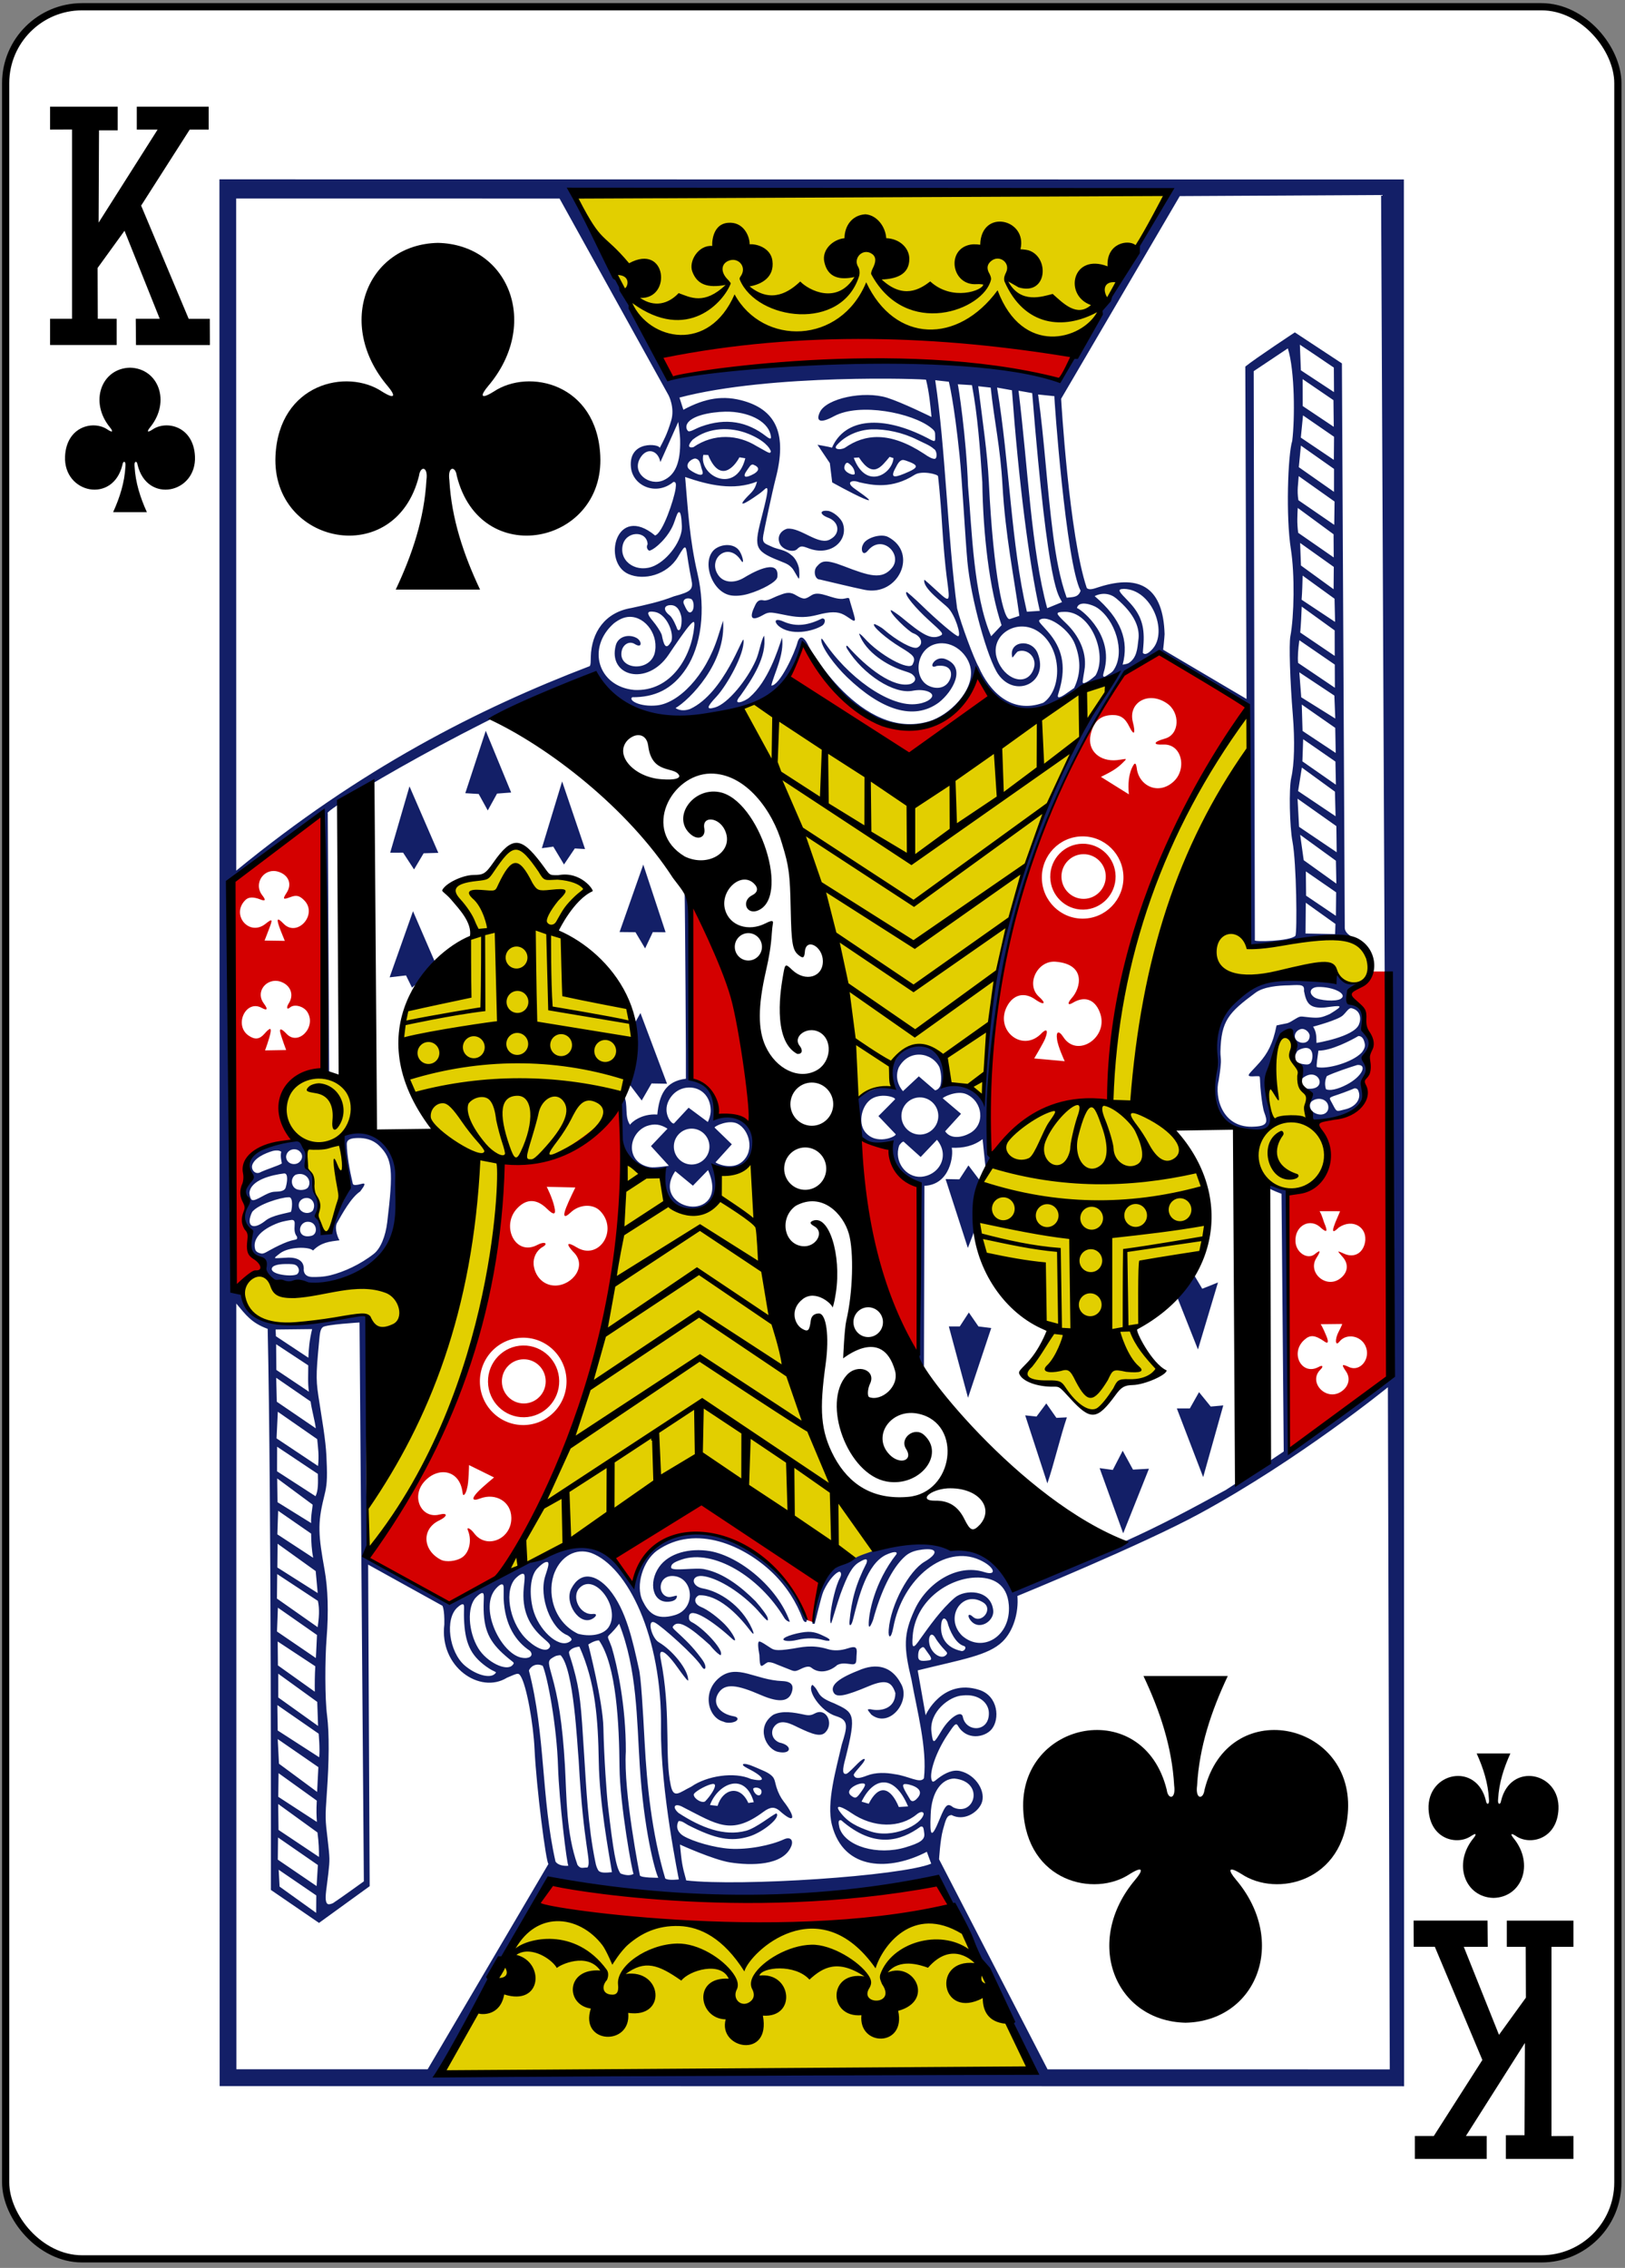 <?xml version="1.0" encoding="UTF-8" standalone="no"?>
<svg width="225px" height="314px" viewBox="0 0 225 314" version="1.1" xmlns="http://www.w3.org/2000/svg" xmlns:xlink="http://www.w3.org/1999/xlink">
    <rect x="0" y="0" width="225" height="314" fill="#808080" stroke="none"/>
    <!-- Generator: Sketch 39.1 (31720) - http://www.bohemiancoding.com/sketch -->
    <title>CK</title>
    <desc>Created with Sketch.</desc>
    <defs></defs>
    <g id="Page-3" stroke="none" stroke-width="1" fill="none" fill-rule="evenodd">
        <g id="CK" transform="translate(0.548, 0.817)">
            <rect id="rect5230" stroke="#000000" stroke-width="0.997" fill="#FFFFFF" x="0.236" y="0.116" width="223.228" height="311.811" rx="10.582"></rect>
            <path d="M206.249,261.954 C210.176,261.866 211.937,257.265 209.029,253.693 C208.607,253.172 208.563,252.873 209.336,253.374 C211.294,254.736 215.049,253.84 215.241,249.675 C215.479,244.544 208.586,243.065 207.292,248.522 C207.224,249.098 206.774,249.084 206.883,248.267 C207.001,246.049 207.666,243.976 208.582,241.954 L203.913,241.954 C204.828,243.976 205.494,246.049 205.612,248.267 C205.72,249.084 205.271,249.098 205.202,248.522 C203.908,243.065 197.016,244.544 197.253,249.675 C197.446,253.84 201.201,254.736 203.159,253.374 C203.932,252.873 203.888,253.172 203.466,253.693 C200.557,257.265 202.319,261.866 206.246,261.954 C206.247,261.954 206.246,261.954 206.246,261.954 L206.249,261.954 Z" id="path147-6-9-8-7-0-5-6-9-6-3" fill="#000000"></path>
            <path d="M17.451,50.09 C13.524,50.178 11.763,54.779 14.672,58.351 C15.093,58.872 15.137,59.171 14.364,58.67 C12.406,57.308 8.651,58.204 8.459,62.369 C8.221,67.5 15.114,68.979 16.408,63.522 C16.476,62.946 16.926,62.959 16.817,63.777 C16.7,65.995 16.034,68.068 15.118,70.09 L19.787,70.09 C18.872,68.068 18.206,65.995 18.088,63.777 C17.98,62.959 18.429,62.946 18.498,63.522 C19.792,68.979 26.684,67.5 26.447,62.369 C26.254,58.204 22.5,57.308 20.541,58.67 C19.769,59.171 19.812,58.872 20.234,58.351 C23.143,54.779 21.382,50.178 17.454,50.09 L17.454,50.09 L17.451,50.09 Z" id="path147-6-9-8-7-4-5-62-08-0-2" fill="#000000"></path>
            <polygon id="path39-7-2-1" fill="#000000" points="18.249 43.319 21.569 43.319 16.692 31.134 12.966 36.282 12.992 43.319 15.608 43.319 15.608 46.949 6.387 46.949 6.387 43.319 9.425 43.319 9.425 17.115 6.387 17.127 6.387 13.954 15.743 13.954 15.743 17.234 13.162 17.234 13.106 30.006 21.273 17.127 18.391 17.127 18.391 13.954 28.345 13.954 28.345 17.127 25.718 17.127 18.994 27.652 25.578 43.325 28.5 43.325 28.515 46.954 18.28 46.954 18.249 43.32"></polygon>
            <polygon id="path39-3-8-1-1" fill="#000000" points="205.448 268.725 202.129 268.725 207.005 280.91 210.731 275.763 210.705 268.725 208.089 268.725 208.089 265.095 217.31 265.095 217.31 268.725 214.272 268.725 214.272 294.929 217.31 294.917 217.31 298.09 207.954 298.09 207.954 294.81 210.536 294.81 210.591 282.038 202.424 294.917 205.306 294.917 205.306 298.09 195.353 298.09 195.353 294.917 197.979 294.917 204.703 284.392 198.119 268.719 195.197 268.719 195.182 265.09 205.417 265.09 205.448 268.725"></polygon>
            <g id="g5429-3-1-8" transform="translate(23.413, 19.607)">
                <g id="layer1-6-4-4-1">
                    <g id="KC-7-1-9" transform="translate(0.306, 0.57)">
                        <g id="g3440-6-4-8" transform="translate(88.175, 135.933) rotate(-1.183) translate(-88.175, -135.933) translate(3.356, 2.084)">
                            <g id="g3454-7-1-1" transform="translate(0.016, 0.051)">
                                <path d="M134.107,3.735 L52.036,4.137 L62.458,24.041 C83.789,22.107 102.482,23.827 121.955,24.467 L134.107,3.735 Z M78.056,73.716 C77.97,73.832 74.641,74.698 74.98,75.46 C83.672,94.215 87.554,109.477 91.183,128.753 C93.018,127.252 95.986,127.313 95.986,127.313 C94.522,120.154 103.475,119.262 103.533,126.751 C105.252,127.152 107.019,127.158 108.571,128.908 C109.268,107.843 116.767,86.048 126.452,70.946 C115.415,75.349 99.222,86.322 99.222,86.322 C99.222,86.322 85.747,80.713 78.056,73.716 L78.056,73.716 Z M145.14,75.958 C130.451,90.012 124.703,129.024 125.756,129.562 C106.822,128.925 101.084,149.961 117.496,161.305 C116.848,163.505 115.245,165.295 114.003,167.238 C115.695,168.215 117.544,168.424 119.389,168.629 C120.791,170.302 122.168,172.233 123.69,172.392 C125.341,171.344 126.514,169.81 127.89,168.483 C129.605,168.044 131.307,167.557 132.935,166.807 C131.493,164.78 129.784,162.729 129.74,160.83 C144.009,150.692 142.051,136.905 129.187,129.848 C133.019,106.631 138.609,91.8 145.097,81.253 L145.14,75.958 Z M43.978,93.896 C42.112,94.813 41.094,96.75 39.74,98.27 C37.881,98.355 36.09,98.995 34.319,99.791 C34.319,99.791 38.576,105.716 38.313,106.035 C24.511,115.144 24.623,128.459 37.875,137.23 C40.12,156.18 24.142,186.168 23.335,185.297 L23.306,191.497 C34.678,178.973 41.172,156.35 41.82,138.083 C64.53,136.559 65.334,114.448 49.701,106.132 C48.499,105.021 53.631,99.883 53.631,99.883 C52.328,98.59 50.149,98.443 48.24,98.284 C47.036,96.834 45.986,95.388 43.978,93.896 L43.978,93.896 Z M140.027,109.198 C143.239,116.395 154.969,107.625 157.004,111.455 C158.656,113.627 162.254,113.85 162.059,110.191 C161.383,106.567 159.016,105.764 149.623,107.343 C146.06,107.941 144.599,108.296 144.621,106.66 C142.156,103.661 140.042,107.74 140.027,109.198 L140.027,109.198 Z M150.922,119.701 C148.288,119.699 147.841,130.075 147.879,133.19 C140.255,145.324 163.519,143.944 153.458,130.726 C153.809,128.999 152.176,126.183 152.221,124.938 C151.396,124.832 151.034,120.147 150.922,119.701 L150.922,119.701 Z M14.753,135.351 C14.512,138.489 16.794,148.013 17.641,147.69 C20.623,142.852 20.268,138.714 19.96,133.989 C27.061,120.22 2.809,125.871 14.753,135.351 L14.753,135.351 Z M59.018,137.564 C57.958,157.83 53.031,177.715 41.867,194.958 C51.477,190.444 60.804,184.62 69.829,179.634 L90.92,192.791 C92.142,192.256 92.988,191.994 93.797,191.187 C84.078,176.861 81.07,156.242 76.835,137.588 C75.224,138.74 72.193,139.318 72.193,139.318 C71.977,145.788 65.243,147.884 63.868,139.446 L59.018,137.564 Z M8.112,153.375 C5.863,153.519 4.171,159.132 10.544,159.963 C15.041,160.604 20.8,158.372 23.657,159.406 C26.978,164.745 29.96,156.885 25.521,155.603 C20.753,154.226 11.041,157.819 9.967,154.765 C9.415,153.722 8.742,153.335 8.112,153.375 L8.112,153.375 Z M46.366,241.158 L33.642,263.808 L114.993,263.314 L104.359,241.71 C104.541,241.47 68.829,245.989 46.366,241.158 L46.366,241.158 Z" id="path3450-5-0-3" fill="#E2CF00" transform="translate(84.077, 133.771) rotate(1.183) translate(-84.077, -133.771) "></path>
                                <path d="M65.283,25.926 L66.854,28.897 C85.952,26.011 100.962,25.737 120.618,29.864 L122.462,26.821 C104.517,23.289 86.187,21.671 65.283,25.926 L65.283,25.926 Z M82.616,70.582 L99.086,81.666 C99.086,81.666 107.13,76.111 110.559,73.762 L108.542,70.682 C101.286,86.203 89.103,73.665 84.575,66.246 C84.575,66.246 83.275,69.075 82.616,70.582 L82.616,70.582 Z M127.197,76.48 C128.35,76.472 128.982,76.929 129.544,78.12 C130.179,79.464 130.433,79.139 130.037,77.468 C129.412,74.834 132.202,73.166 134.782,74.957 C136.645,76.25 136.518,79.31 134.454,79.847 C132.787,80.281 132.738,80.719 134.198,80.669 C136.816,80.579 137.461,84.108 135.574,85.802 C133.405,87.749 130.696,86.307 130.483,83.822 C130.379,83.118 130.231,83.126 129.996,83.52 C129.319,84.655 129.236,86.143 129.345,87.492 L125.514,85.018 C126.9,84.352 127.745,83.949 128.755,82.922 C128.887,82.788 128.986,82.69 128.986,82.63 C128.986,82.524 128.555,82.66 127.766,82.731 C125.427,82.942 123.651,81.39 124.162,79.181 C124.597,77.301 125.578,76.493 127.197,76.48 L127.197,76.48 Z M109.268,137.385 C113.543,132.597 118.811,129.561 126.063,130.102 C127.278,109.797 134.529,91.831 145.959,75.717 L133.75,68.073 L128.765,71.006 C117.138,87.9 109.052,109.275 109.268,137.385 L109.268,137.385 Z M17.638,88.553 C17.638,88.553 9.21,94.726 5.293,97.709 L4.673,153.739 L5.745,154.127 C5.82,154.247 5.663,153.295 6.163,152.867 C6.572,152.518 7.218,152.124 7.6,151.991 C8.677,151.613 8.735,150.894 7.744,150.256 C6.975,149.762 6.69,149.011 6.797,147.771 C6.873,146.897 6.839,146.705 6.485,146.105 C6.045,145.36 6.021,144.424 6.418,143.46 C6.602,143.013 6.586,142.891 6.278,142.278 C5.886,141.498 5.849,140.663 6.163,139.769 C6.283,139.427 6.377,138.678 6.374,138.098 C6.366,135.866 8.215,134.412 11.597,133.995 C12.92,133.832 12.961,133.778 12.371,132.653 C9.043,126.31 16.771,123.142 17.331,124.158 L17.638,88.553 Z M122.778,93.218 C125.899,93.218 128.429,95.765 128.429,98.91 C128.429,102.056 125.899,104.607 122.778,104.607 C119.658,104.607 117.128,102.056 117.128,98.91 C117.128,95.765 119.658,93.218 122.778,93.218 L122.778,93.218 Z M122.817,94.236 C120.318,94.236 118.295,96.275 118.295,98.794 C118.295,101.313 120.318,103.357 122.817,103.357 C125.315,103.357 127.343,101.313 127.343,98.794 C127.343,96.275 125.315,94.236 122.817,94.236 L122.817,94.236 Z M122.913,95.684 C124.607,95.684 125.983,97.067 125.983,98.775 C125.983,100.482 124.607,101.87 122.913,101.87 C121.219,101.87 119.847,100.482 119.847,98.775 C119.847,97.067 121.219,95.684 122.913,95.684 L122.913,95.684 Z M10.737,96.382 C10.967,96.381 11.211,96.42 11.458,96.503 C12.859,96.974 13.333,98.231 12.554,99.404 C11.941,100.326 12.009,100.406 13.063,100.029 C13.892,99.732 14.311,99.836 14.951,100.494 C16.873,102.468 13.924,105.695 12.044,103.686 C11.113,102.691 11.019,102.979 11.65,104.675 C11.855,105.223 12.193,106.077 12.193,106.077 L9.396,105.995 C9.396,105.995 9.847,104.877 10.055,104.35 C10.557,103.079 10.576,102.893 9.555,103.682 C7.253,105.461 4.717,102.322 6.84,100.325 C7.272,99.918 7.956,99.91 8.902,100.3 C9.591,100.585 9.677,100.395 9.166,99.729 C8.055,98.279 9.129,96.387 10.737,96.382 L10.737,96.382 Z M68.644,102.251 C67.399,109.743 68.24,120.294 68.134,125.925 C71.159,126.552 71.163,128.635 71.592,131.23 C73.073,130.734 76.265,132.977 76.709,132.79 C77.155,125.177 73.544,103.006 68.644,102.251 L68.644,102.251 Z M118.864,110.513 C123.165,110.924 122.292,114.264 120.989,115.623 C120.371,116.32 120.479,116.64 121.152,116.243 C122.987,115.162 124.419,115.983 124.977,117.9 C125.932,121.174 121.641,123.919 119.788,120.966 C119.16,119.965 118.763,120.184 118.906,121.223 C118.988,122.224 119.927,124.309 119.927,124.309 L115.708,123.866 C115.708,123.866 117.03,121.72 117.265,121.14 C117.753,119.938 117.509,119.612 116.592,120.573 C113.915,122.972 110.299,119.798 112.052,116.592 C112.916,115.011 114.474,114.518 116.131,115.812 C117.249,116.571 117.497,116.253 116.501,115.337 C114.639,113.626 116.331,110.271 118.864,110.513 L118.864,110.513 Z M10.723,111.592 C10.771,111.59 10.818,111.59 10.867,111.592 C11.229,111.604 11.607,111.711 11.982,111.931 C13.023,112.541 13.294,113.719 12.621,114.731 C12.234,115.313 12.339,115.684 12.784,115.307 C13.381,114.802 14.677,115.162 15.172,115.971 C16.446,118.047 13.861,120.701 12.261,118.964 C11.554,118.198 11.28,118.163 11.356,118.661 C11.576,119.596 12.162,121.195 12.162,121.195 L9.235,121.203 C9.235,121.203 9.891,119.541 10.043,118.694 C10.161,118.025 9.894,118.118 9.185,118.901 C8.496,119.663 7.879,119.733 7.023,119.143 C4.911,117.688 6.672,114.055 8.878,115.317 C9.638,115.751 9.749,115.508 9.161,114.702 C8.113,113.261 9.227,111.643 10.723,111.592 L10.723,111.592 Z M162.652,112.509 C157.844,117.373 159.372,114.479 161.513,118.271 C161.486,120.751 162.893,122.713 161.699,126.609 C161.323,127.369 161.286,127.732 161.475,128.504 C161.065,132.822 157.631,132.717 154.281,133.338 C154.835,133.31 159.446,142.204 150.596,142.765 L150.18,178.643 L164.19,168.544 L164.936,112.543 L162.652,112.509 Z M58.357,129.928 C54.391,132.423 48.778,138.723 41.854,137.235 C40.691,159.606 33.155,176.828 22.546,191.568 C26.104,193.759 30.017,196.384 33.664,198.084 C36.79,196.516 38.542,195.869 41.624,193.387 C54.4,174.111 58.67,152.897 58.357,129.928 L58.357,129.928 Z M90.929,134.499 C91.465,146.005 93.164,156.918 98.97,165.739 L99.723,141.314 C97.617,140.773 95.905,139.37 95.344,135.455 L90.929,134.499 Z M47.96,140.653 L51.923,140.806 C51.923,140.806 50.997,142.599 50.593,143.603 C50.103,144.83 50.324,145.085 51.24,144.24 C52.432,143.141 54.309,143.065 55.281,144.075 C57.862,146.759 55.061,151.03 51.989,149.094 C50.674,148.265 50.449,148.533 51.485,149.695 C53.505,151.64 51.327,154.366 48.934,154.343 C47.204,154.311 46.103,152.9 45.989,151.362 C45.936,150.395 46.432,149.432 47.271,148.973 C48.145,148.494 47.529,148.165 46.579,148.663 C43.478,150.286 41.481,145.97 43.837,143.566 C45.196,142.179 46.611,142.331 47.953,143.693 C48.89,144.644 49.231,144.566 48.979,143.453 C48.727,142.201 47.96,140.653 47.96,140.653 L47.96,140.653 Z M154.91,145.584 L157.75,145.629 C157.461,146.333 157.089,147.05 156.853,147.747 C156.597,148.506 156.775,148.606 157.538,147.88 C159.514,146.583 161.583,147.939 161.129,150.032 C160.815,151.476 159.602,152.168 158.222,151.519 C157.004,150.947 157.394,151.19 158.079,152.045 C158.893,153.062 158.665,154.232 157.558,154.992 C155.6,156.337 153.074,154.018 154.385,152.045 C155.158,150.872 154.81,150.995 154.113,151.558 C153.069,152.305 151.523,151.203 151.514,149.707 C151.425,147.555 153.597,146.376 155.093,147.92 C155.808,148.544 155.989,148.472 155.675,147.574 C155.385,146.921 155.299,146.225 154.91,145.584 L154.91,145.584 Z M154.837,161.23 L157.814,161.239 C157.814,161.239 157.769,161.468 157.298,162.33 C156.745,163.343 156.812,164.399 157.385,163.691 C158.351,162.496 160.363,162.862 161.003,164.35 C161.748,166.083 160.22,167.964 158.672,167.218 C157.667,166.733 157.596,166.833 158.254,167.823 C158.895,168.786 158.588,169.954 157.514,170.623 C155.405,171.937 152.937,169.216 154.703,167.523 C155.176,167.07 155.033,166.843 154.463,167.145 C152.137,168.375 150.481,165.207 152.503,163.396 C153.364,162.624 154.012,162.688 155.395,163.681 C155.826,163.991 155.914,163.68 155.612,162.906 C155.096,161.589 154.837,161.23 154.837,161.23 L154.837,161.23 Z M44.316,161.494 C47.629,161.494 50.312,164.199 50.312,167.54 C50.312,170.88 47.629,173.59 44.316,173.59 C41.002,173.59 38.314,170.88 38.314,167.54 C38.314,164.199 41.002,161.494 44.316,161.494 L44.316,161.494 Z M44.368,162.575 C41.646,162.575 39.438,164.796 39.438,167.54 C39.438,170.284 41.646,172.51 44.368,172.51 C47.09,172.51 49.298,170.284 49.298,167.54 C49.298,164.796 47.09,162.575 44.368,162.575 L44.368,162.575 Z M44.397,164.483 C46.073,164.483 47.429,165.851 47.429,167.54 C47.429,169.229 46.073,170.601 44.397,170.601 C42.722,170.601 41.36,169.229 41.36,167.54 C41.36,165.851 42.722,164.483 44.397,164.483 L44.397,164.483 Z M36.646,179.024 L40.084,180.781 C40.084,180.781 38.427,182.1 37.766,182.783 C36.92,183.662 36.972,184.08 38.103,183.67 C40.259,182.888 42.389,184.138 42.397,186.382 C42.408,189.378 38.873,190.768 37.218,188.475 C36.726,187.794 36.132,187.505 36.358,188.059 C36.91,189.408 36.537,191.09 35.532,191.769 C34.727,192.313 33.268,192.455 32.538,192.06 C30.029,190.702 29.941,187.764 32.375,186.64 C33.599,186.074 33.647,185.528 32.447,185.811 C29.949,186.4 28.541,183.342 30.366,181.282 C32.304,179.096 35.404,179.599 35.7,182.881 C35.753,183.464 36.153,183.049 36.342,182.158 C36.563,181.498 36.646,179.024 36.646,179.024 L36.646,179.024 Z M68.853,184.422 C68.853,184.422 56.068,191.51 56.45,191.823 C56.524,191.868 59.204,195.789 59.204,195.789 C65.702,181.511 80.597,193.632 82.904,201.004 C83.423,201.337 83.514,201.246 84.079,201.511 C84.14,200.994 85.259,195.913 85.259,195.913 L68.853,184.422 Z M47.303,237.178 L45.219,240.081 C44.509,240.373 76.747,246.363 102.318,241.132 L100.604,237.731 C79.767,242.765 46.977,237.55 47.303,237.178 L47.303,237.178 Z" id="path3446-6-3-4" fill="#D40000" transform="translate(84.805, 133.323) rotate(0.351) translate(-84.805, -133.323) "></path>
                                <path d="M4.67,0.523 L0.867,264.495 L164.85,266.896 L168.653,2.923 L4.67,0.523 Z M53.807,3.283 L136.143,4.169 L120.547,30.208 C120.713,28.826 91.043,24.148 66.669,28.97 L53.807,3.283 Z M6.95,3.211 L51.722,3.867 L66.426,31.336 C66.426,31.336 67.288,33.052 66.733,34.825 C66.127,36.76 65.618,37.616 65.084,38.6 C65.144,38.035 60.75,37.409 61.063,41.214 C61.276,43.789 64.484,45.291 66.917,43.325 C67.301,43.298 67.293,43.658 67.2,44.284 C66.957,45.755 65.337,50.408 64.268,50.702 C58.913,46.143 56.862,54.296 60.492,55.981 C62.594,56.956 65.859,56.223 67.416,53.682 C68.608,51.738 68.474,52.06 68.806,54.445 C68.93,55.332 69.108,56.361 69.2,56.823 C69.49,58.27 69.176,58.546 66.758,59.165 C64.809,59.898 62.838,60.289 60.833,60.696 C57.172,61.246 55.264,63.997 55.125,67.376 C55.095,68.106 55.115,68.444 54.957,68.659 C39.417,74.346 23.04,82.382 5.609,96.258 L6.95,3.211 Z M108.793,69.517 C108.222,68.554 106.422,63.516 105.939,61.418 C104.743,51.262 104.662,39.226 103.365,29.77 L105.25,30.011 C105.25,30.011 105.921,32.754 106.578,40.145 C106.904,43.809 107.189,51.421 107.455,54.922 C107.857,60.124 110.066,68.466 111.478,70.584 C113.782,74.039 118.543,71.896 117.019,67.812 C116.229,65.693 113.047,65.987 113.456,68.18 C113.458,68.57 113.762,67.906 114.232,67.502 C115.613,66.997 117.138,68.461 116.307,70.184 C115.274,72.384 112.326,71.33 111.383,68.524 C110.257,65.172 114.248,62.73 117.178,64.807 C120.441,67.121 120.365,72.864 117.685,74.638 C113.193,76.215 110.203,72.89 108.793,69.517 L108.793,69.517 Z M119.777,73.903 C119.599,73.794 119.79,73.447 120.023,72.622 C120.893,69.534 120.408,67.107 118.451,64.799 C117.361,63.512 116.947,63.283 117.531,63.061 C118.769,62.591 121.459,64.621 122.178,66.589 C122.888,68.521 123.044,70.511 121.974,72.668 C121.245,73.123 120.109,74.041 119.777,73.903 L119.777,73.903 Z M123.173,71.888 C123.176,71.526 123.434,70.385 123.498,69.827 C123.745,67.667 122.773,65.456 121.022,63.714 C119.553,62.251 119.418,62.101 120.829,62.097 C124.466,62.089 126.7,68.049 124.98,70.945 C124.541,71.401 123.21,72.328 123.173,71.888 L123.173,71.888 Z M126.281,69.928 C127.425,64.891 122.626,61.452 122.526,61.609 C122.784,60.48 124.7,61.159 125.349,61.609 C127.776,63.304 129.123,67.66 127.583,70.102 C127.415,70.402 127.212,70.573 126.945,70.732 C126.434,71.044 126.133,71.297 126.033,71.072 C125.957,70.9 126.249,70.169 126.281,69.928 L126.281,69.928 Z M83.869,52.911 C84.383,52.418 84.535,52.406 85.503,52.79 C88.536,53.996 91.004,51.826 90.317,49.496 C90.069,48.653 88.939,47.725 88.237,47.641 C87.089,47.504 87.057,48.116 88.29,48.6 C89.803,49.196 89.934,50.826 88.583,51.541 C86.994,52.589 84.456,49.832 82.562,50.034 C81.654,50.293 81.064,51.137 81.565,52.185 C81.957,52.921 83.311,53.383 83.869,52.911 L83.869,52.911 Z M80.491,52.53 C79.44,52.019 79.037,52.023 79.256,50.862 C79.4,50.099 80.558,44.961 81.101,42.976 C82.729,37.034 81.328,33.706 76.98,32.308 C74.033,31.361 71.478,31.782 68.439,33.354 L67.921,31.66 C80.611,28.511 102.176,29.566 102.097,29.694 C102.499,31.416 102.636,33.134 102.778,34.851 C102.778,34.851 98.764,32.793 96.665,32.097 C93.431,31.046 88.28,32.071 87.343,33.938 C86.812,34.996 87.07,35.711 89.27,34.558 C92.87,32.671 100.146,34.255 102.687,36.349 C103.273,36.831 103.242,36.934 103.245,37.49 C103.25,38.337 103.299,38.388 102.138,37.74 C96.052,34.49 90.807,34.78 88.939,38.902 C88.525,38.769 86.939,38.47 86.939,38.47 L88.61,41.04 L88.896,43.709 C88.896,43.709 91.663,45.309 93.191,45.992 C94.695,46.661 93.834,45.96 91.995,44.63 C90.645,43.653 91.734,43.362 92.629,43.742 C94.473,44.197 97.171,44.78 100.332,42.821 C101.314,42.213 103.532,42.786 103.563,43.068 C103.563,43.068 103.826,45.402 104.05,50.267 C104.157,52.568 104.394,55.576 104.536,56.811 C104.964,60.543 105.099,60.757 103.181,58.942 C102.537,58.333 101.464,57.323 101.451,57.382 C101.188,58.534 104.027,60.605 104.685,61.311 C105.683,62.382 106.458,65.099 106.049,65.254 C105.791,65.352 103.1,62.982 100.985,60.856 C100.193,60.059 99.011,58.989 98.976,59.025 C98.528,59.316 100.3,61.391 101.965,62.948 C103.908,64.765 104.133,64.928 103.467,65.188 C102.238,65.668 101.148,65.033 98.217,62.517 C97.932,62.272 96.82,61.453 96.766,61.51 C96.49,61.869 99.189,64.521 99.808,64.755 C100.956,65.189 101.272,66.318 100.355,66.746 C99.743,67.031 97.497,65.747 95.704,64.135 C95.383,63.846 94.487,63.349 94.426,63.413 C94.062,63.641 96.067,65.44 97.986,66.644 C99.866,67.823 100.165,68.111 99.668,69.061 C99.204,70.04 95.075,67.697 93.027,65.317 C92.592,64.81 92.245,64.59 92.331,64.76 C93.201,67.306 96.158,69.165 98.367,69.92 C98.761,70.057 99.333,70.226 99.589,70.437 C100.213,70.953 100.066,71.477 99.377,71.764 C97.001,72.399 93.31,69.455 90.684,66.388 C90.376,66.255 90.555,66.654 90.635,66.786 C92.81,70.401 97.035,73.189 99.61,72.718 C101.116,72.443 102.315,72.916 102.32,73.424 C102.324,73.84 101.486,74.491 99.87,74.583 C96.213,74.792 90.564,70.68 87.3,65.501 C87.198,65.34 87.076,65.279 87.066,65.376 C86.96,66.462 88.997,69.159 90.567,70.708 C95.232,75.31 99.682,76.907 103.207,74.405 C105.196,72.897 107.145,69.566 104.232,68.401 C102.688,67.783 101.676,69.922 103.012,69.327 C104.759,69.141 105.141,70.079 104.901,70.952 C104.436,72.45 102.953,72.668 101.76,72.017 C99.683,70.844 100.184,66.934 102.904,66.29 C105.354,65.731 107.454,67.849 107.705,69.832 C108.096,72.913 104.607,76.189 101.836,76.976 C92.384,79.661 85.224,66.371 85.186,66.073 C84.727,65.15 84.166,64.657 83.792,65.719 C83.384,67.259 81.195,71.762 80.059,71.718 C80.436,70.124 81.964,67.457 81.637,65.097 C80.981,67.022 79.597,71.129 77.031,73.29 C76.366,73.883 74.428,74.566 75.777,73.033 C77.411,70.787 79.552,67.714 79.16,64.794 C78.725,65.442 78.47,67.097 77.968,68.185 C76.712,70.908 74.008,74.121 72.245,74.622 C70.944,74.992 71.071,74.553 72.418,73.164 C73.862,71.675 76.444,67.279 76.306,65.365 C76.246,64.52 73.588,72.627 68.781,74.787 C67.485,75.243 66.76,74.634 66.76,74.634 C68.653,73.572 73.912,68.496 73.507,62.635 C73.507,62.635 73.218,63.497 72.791,64.791 C70.953,70.353 67.123,73.971 64.175,74.232 C61.821,74.44 60.194,73.461 60.783,73.047 C63.83,73.114 66.349,72.089 68.348,69.124 C70.38,66.111 71.192,61.232 70.062,56.04 C69.042,51.358 68.864,47.158 68.549,42.667 C71.871,43.865 75.219,44.679 78.488,43.446 C78.143,44.778 77.598,44.936 76.726,45.933 C76.093,46.661 76.303,46.84 78.756,45.147 C79.47,44.654 79.731,44.254 79.857,44.391 C80.061,44.612 79.718,45.984 78.973,48.717 C77.857,52.803 78.127,53.101 82.014,54.704 C82.739,55.003 83.008,55.289 83.259,55.6 C83.376,55.745 84.001,56.919 84.061,56.961 C84.203,57.059 84.184,55.775 84.109,55.45 C83.912,54.585 83.459,53.931 83.059,53.67 C82.302,52.947 81.196,52.868 80.491,52.53 L80.491,52.53 Z M153.522,107.114 L153.622,102.855 L157.684,105.851 L157.614,107.256 L153.522,107.114 Z M146.494,107.937 L147.478,29.158 C147.478,29.158 150.659,27.094 152.248,26.072 C153.187,29.209 153.084,35.906 152.672,38.883 C152.027,40.816 151.628,49.456 152.264,53.865 C152.771,57.379 152.585,63.176 152.019,65.944 C151.798,67.025 151.883,72.11 152.202,76.817 C152.445,80.414 152.313,83.68 151.856,85.543 C151.495,87.012 151.537,92.293 151.895,94.324 C152.421,97.312 152.38,106.885 152.118,107.402 C151.43,108.164 146.135,108.195 146.494,107.937 L146.494,107.937 Z M153.922,25.588 C153.922,25.588 157.065,27.747 158.58,28.826 L158.552,32.22 L154.01,29.136 L153.922,25.588 Z M106.482,30.379 L108.443,30.531 C109.165,34.644 109.437,39.312 109.681,43.992 C109.677,51.202 110.45,58.817 112.057,63.825 L110.592,65.329 C108.218,59.583 108.155,50.572 107.695,44.467 C107.553,37.607 106.538,30.424 106.482,30.379 L106.482,30.379 Z M154.235,30.359 L158.46,33.333 L158.451,37.025 L154.193,34.087 L154.235,30.359 Z M109.31,30.691 L111.031,30.906 C111.485,35.783 112.241,39.1 112.469,44.47 C112.765,51.415 113.876,57.131 114.54,62.562 L113.243,62.975 C112.373,63.364 111.033,56.937 110.583,43.944 C110.446,40.011 109.85,35.582 109.31,30.691 L109.31,30.691 Z M111.914,30.913 L113.967,31.315 C114.699,43.656 115.971,55.256 117.381,61.912 L115.59,62.005 C113.507,52.491 113.52,41.517 111.914,30.913 L111.914,30.913 Z M114.881,31.393 L116.767,31.752 C118.636,59.979 120.045,59.635 120.468,60.75 L118.409,61.557 C116.313,53.423 116.031,41.995 114.881,31.393 L114.881,31.393 Z M123.069,59.212 C122.732,60.157 121.966,60.057 121.128,60.142 C120.228,57.538 119.725,54.441 119.376,51.411 C118.609,44.756 118.387,38.524 117.582,31.955 L119.835,32.221 C119.761,32.27 121.103,55.363 123.069,59.212 L123.069,59.212 Z M74.883,33.72 C77.855,33.908 80.303,35.289 80.512,37.262 C80.559,37.706 80.214,37.486 79.815,37.169 C77.286,35.155 74.385,34.497 70.852,35.72 C70.082,35.987 69.449,36.415 69.108,36.35 C68.803,36.147 68.715,35.666 68.956,35.273 C69.795,33.904 73.413,33.626 74.883,33.72 L74.883,33.72 Z M67.931,37.573 C67.949,40.679 67.175,42.38 65.549,43.074 C63.586,43.912 61.111,42.02 62.356,39.964 C63.298,38.408 64.871,38.904 65.148,40.557 L67.707,35.03 C67.707,35.03 67.935,36.795 67.931,37.573 L67.931,37.573 Z M158.468,38.401 L158.395,41.601 L153.866,38.452 L154.215,35.38 L158.468,38.401 Z M77.339,36.796 C79.579,37.728 80.39,38.839 80.467,39.329 C80.332,39.691 80.11,39.439 78.478,38.52 C75.966,36.916 72.667,36.613 69.737,38.559 C69.012,38.692 68.943,38.278 69.679,37.503 C71.916,35.79 74.97,35.81 77.339,36.796 L77.339,36.796 Z M94.459,36.447 C96.443,36.413 98.806,36.955 100.793,37.997 C101.671,38.457 102.462,38.748 103.031,39.271 C103.489,39.521 103.51,40.577 103.171,40.651 C102.869,40.69 102.379,40.445 101.648,39.915 C96.936,36.732 93.509,37.065 90.731,38.941 C90.577,39.045 90.102,39.147 89.916,39.13 C89.392,39.083 89.368,38.866 89.591,38.583 C90.885,37.151 92.798,36.48 94.459,36.447 L94.459,36.447 Z M153.864,39.558 L158.401,42.854 L158.352,46.029 L153.528,42.542 L153.864,39.558 Z M71.11,39.637 L71.778,39.666 C73.284,43.499 75.269,41.564 76.104,40.05 L76.917,40.196 C75.567,45.281 70.414,42.534 71.11,39.637 L71.11,39.637 Z M69.963,40.128 C70.719,40.231 70.68,41.095 70.908,41.727 C71.418,43.14 69.425,41.921 69.085,41.574 C68.511,40.947 69.351,40.183 69.963,40.128 L69.963,40.128 Z M92.651,40.312 C94.583,43.371 95.749,41.594 96.894,40.291 L97.429,40.471 C97.256,42.645 93.589,44.911 91.93,40.355 L92.651,40.312 Z M98.723,40.743 C98.935,40.75 99.357,40.909 99.745,41.074 C100.819,41.53 100.758,41.852 99.553,42.371 C97.626,43.201 96.959,43.302 97.55,42.099 C97.888,41.549 98.117,40.818 98.723,40.743 L98.723,40.743 Z M91.208,41.096 C91.684,41.459 91.995,41.859 92.042,42.502 C92.074,42.955 90.587,42.412 90.6,41.691 C90.654,41.233 90.906,40.865 91.208,41.096 L91.208,41.096 Z M77.962,41.074 C78.939,41.455 78.814,41.925 78.124,42.343 C76.886,43.015 76.362,42.871 77.172,41.798 C77.545,41.303 77.628,41.08 77.962,41.074 L77.962,41.074 Z M153.495,43.778 L158.409,47.368 L158.318,50.596 L153.408,47.116 C153.197,45.729 153.428,44.802 153.495,43.778 L153.495,43.778 Z M67.642,47.52 C67.877,47.53 67.959,48.315 67.998,49.463 C68.062,51.37 66.098,53.997 64.139,54.883 C61.78,55.95 59.292,54.369 59.745,52.086 C60.163,49.982 63.137,49.939 63.221,51.889 C62.925,52.398 63.324,52.833 63.49,52.79 C64.258,52.595 66.085,50.986 66.844,49.167 C67.14,48.458 67.325,47.727 67.532,47.564 C67.572,47.532 67.608,47.519 67.642,47.52 L67.642,47.52 Z M153.298,48.179 L158.206,51.9 L158.182,55.108 L153.312,51.625 C153.139,50.193 153.238,49.174 153.299,48.179 L153.298,48.179 Z M93.039,52.379 C92.655,53.008 92.947,54.15 93.729,53.192 C95.739,50.902 98.559,53.846 97.001,55.668 C95.587,57.321 93.885,56.757 90.293,55.314 C87.677,54.263 87.257,54.602 86.598,55.324 C86.056,55.918 86.31,57.135 87.002,57.131 C89.127,57.65 90.967,58.152 93.167,58.647 C97.818,59.68 100.75,53.664 96.521,51.376 C95.509,50.829 93.389,51.49 93.039,52.379 L93.039,52.379 Z M72.441,52.775 C70.599,54.392 72.028,58.735 74.701,59.16 C75.26,59.249 76.098,59.238 77.052,58.976 C78.934,58.458 81.015,57.371 81.109,56.721 C81.536,53.769 77.129,56.357 76.546,56.699 C75.156,57.522 73.7,57.392 72.981,56.38 C71.359,54.099 74.362,51.554 76.123,54.34 C76.568,55.044 76.425,53.861 75.941,53.052 C75.257,51.909 73.448,51.956 72.441,52.775 L72.441,52.775 Z M153.557,53.031 L158.172,56.42 L158.101,59.509 L153.628,56.158 L153.557,53.031 Z M153.841,57.558 L158.21,60.824 L158.239,64.036 L153.65,60.894 C153.757,59.739 153.795,58.653 153.841,57.558 L153.841,57.558 Z M129.06,59.04 C132.941,59.161 135.048,64.975 132.966,67.351 C132.347,68.058 131.858,68.242 131.586,67.971 C131.528,67.913 131.635,67.268 131.685,66.538 C131.845,64.209 131.376,62.606 129.71,60.811 C128.461,59.465 127.987,59.047 129.06,59.04 L129.06,59.04 Z M81.245,59.262 C80.508,59.515 79.725,60.037 79.126,59.896 C78.535,59.758 78.247,60.049 78.008,60.515 C77.093,62.296 77.36,62.88 79.136,61.887 C79.979,61.416 80.269,61.594 82.5,62.052 C84.094,62.38 85.181,62.365 86.593,62.018 C88.349,61.586 89.392,61.566 90.269,62.067 C91.147,62.567 91.743,63.248 91.773,62.701 C91.684,62.059 91.153,60.413 91.033,59.867 C90.976,59.605 90.537,59.829 90.125,59.853 C88.674,59.938 86.964,58.598 85.834,59.276 C84.93,59.819 84.809,59.963 83.59,59.218 C82.682,58.663 82.043,58.988 81.245,59.262 L81.245,59.262 Z M127.998,60.348 C130.594,62.6 131.24,64.573 130.961,66.18 C130.814,67.35 130.709,68.643 129.559,69.332 C129.348,69.43 129.034,69.488 128.743,69.526 C129.674,66.211 128.676,63.215 125.005,59.98 C126.094,59.457 127.194,59.653 127.998,60.348 L127.998,60.348 Z M68.709,59.475 C68.825,59.476 68.954,59.498 69.084,59.543 C69.538,59.701 69.592,60.905 69.228,61.277 C68.863,61.649 68.578,61.334 68.175,60.371 C67.874,59.846 68.203,59.469 68.709,59.475 L68.709,59.475 Z M66.268,60.376 C67.228,60.37 67.579,61.261 67.733,61.97 C67.865,62.573 67.662,64.366 67.162,63.733 C67.045,63.351 66.541,62.115 66.128,61.79 C65.21,61.067 65.312,60.382 66.268,60.376 L66.268,60.376 Z M63.553,61.229 C63.693,61.227 63.873,61.247 64.091,61.287 C65.586,61.562 66.699,63.982 66.33,65.341 C65.516,66.797 65.237,65.803 64.994,64.469 C64.798,63.915 64.197,63.042 63.827,62.59 C63.06,61.652 62.945,61.237 63.553,61.229 L63.553,61.229 Z M153.651,61.849 L158.166,65.212 L158.122,68.74 L153.394,65.435 C153.518,64.202 153.59,63.02 153.651,61.849 L153.651,61.849 Z M60.579,61.916 C62.813,61.911 64.683,64.6 63.942,67.114 C63.031,69.734 58.689,69.109 59.449,66.494 C59.668,65.742 60.475,65.201 61.232,65.685 C62.325,66.384 62.22,65.271 61.525,64.866 C60.453,64.242 58.962,64.589 58.613,65.816 C57.397,70.094 62.853,71.638 65.898,67.245 C67.011,65.639 68.221,63.921 68.887,63.19 C69.484,62.534 69.609,62.606 69.502,63.462 C69.064,67.447 66.232,72.394 61.059,72.045 C56.035,71.49 54.539,66.086 58.387,62.783 C59.105,62.253 59.804,61.918 60.579,61.916 L60.579,61.916 Z M87.235,62.524 C85.381,63.396 83.708,63.712 81.907,62.89 C80.576,62.282 80.588,62.921 81.162,63.453 C82.825,64.923 85.895,64.314 87.218,63.52 C87.647,63.262 87.799,62.5 87.235,62.524 L87.235,62.524 Z M158.112,69.942 L158.08,73.151 L153.037,69.637 C152.967,68.868 153.07,67.703 153.255,66.5 L158.112,69.942 Z M153.187,70.942 L157.991,74.232 L158.073,77.414 L153.403,74.4 L153.187,70.942 Z M153.461,75.407 L158.047,78.704 L158.064,82.177 L153.518,79.066 L153.461,75.407 Z M40.435,77.403 L37.476,85.996 L39.33,86.136 L40.551,88.432 L41.872,86.117 L43.828,85.996 L40.435,77.403 Z M153.585,80.212 L158.006,83.37 L158.027,86.577 L153.435,83.276 L153.585,80.212 Z M153.347,84.134 L157.877,87.534 L157.919,90.941 L152.781,87.381 L153.347,84.134 Z M50.906,84.562 L47.965,93.766 L49.551,93.572 L50.997,96.066 L52.525,93.867 L53.943,93.969 L50.906,84.562 Z M29.763,84.94 L26.957,94.09 L28.749,94.11 L30.229,96.449 L31.589,94.231 L33.622,94.206 L29.763,84.94 Z M152.689,88.432 L158.006,92.309 L157.999,95.926 L152.842,92.334 L152.689,88.432 Z M157.876,97.1 L157.89,100.268 L153.417,96.959 L152.977,93.435 L157.876,97.1 Z M61.972,96.241 L58.556,105.532 L60.756,105.585 L62.059,107.847 L63.159,105.609 L64.927,105.653 L61.972,96.241 Z M153.692,98.515 L157.843,101.473 L157.764,104.725 L153.676,101.877 L153.692,98.515 Z M73.671,135.141 L71.315,132.791 C71.288,132.602 73.285,131.663 74.498,132.297 C76.098,133.134 76.885,136.072 75.057,137.585 C73.603,138.79 71.424,137.738 71.383,137.594 L73.671,135.141 Z M71.6,131.293 C71.693,127.718 69.839,126.773 68.304,126.026 C68.304,126.026 68.372,103.365 68.416,102.688 C68.416,102.787 68.055,100.229 68.012,100.077 L68.012,100.077 C68.012,100.079 67.643,99.972 67.643,99.976 C67.675,102.274 67.484,125.819 67.446,125.972 C64.55,126.266 63.714,128.227 63.414,130.872 C61.161,130.668 59.674,132.015 59.626,132.242 C58.809,131.076 59.455,129.387 58.814,128.174 C56.714,135.19 60.54,139.462 63.938,139.119 C64.385,145.891 71.759,147.222 71.625,139.014 C80.575,138.616 77.664,130.285 71.6,131.293 L71.6,131.293 Z M29.999,102.233 L26.63,111.335 L28.903,111.107 L29.706,112.807 C33.387,109.632 35.15,114.644 33.362,110.342 L29.999,102.233 Z M152.82,120.314 C153.239,120.289 153.783,120.676 153.885,121.195 C153.942,122.741 151.887,122.364 151.836,121.388 C151.8,120.694 152.428,120.337 152.82,120.314 L152.82,120.314 Z M154.021,130.379 C154.92,129.657 156.328,130.093 156.334,131.2 C156.34,132.182 155.22,132.488 154.355,131.924 C153.684,131.499 153.652,130.722 154.021,130.379 L154.021,130.379 Z M154.108,133.103 C158.97,133.548 162.64,130.268 161.123,127.853 C162.454,126.215 161.401,125.248 161.773,124.303 C162.821,123.25 161.99,120.941 161.731,120.929 C161.564,117.844 160.682,117.436 159.383,115.774 C158.993,115.293 160.323,114.847 160.843,114.036 C159.281,114.428 158.46,113.625 157.631,112.558 C148.611,112.849 140.507,113.365 140.635,125.69 C139.263,130.901 141.393,135.591 147.705,134.244 C149.101,133.024 148.219,131.213 148.063,130.347 C147.56,127.962 148.202,126.427 148.392,125.316 C148.977,121.88 151.526,118.719 151.721,124.122 C152.17,123.451 151.964,123.347 152.692,123.077 C154.429,122.474 154.401,124.234 154.037,124.939 C153.804,125.301 153.462,125.265 153.111,125.219 C152.609,125.151 151.956,124.954 151.948,124.768 C151.804,125.326 152.838,126.384 152.721,126.908 C152.575,127.405 152.487,127.363 152.951,127.04 C155.142,125.508 156.449,129.021 153.317,128.576 C154.851,129.431 152.528,131.833 154.108,133.103 L154.108,133.103 Z M151.169,114.252 C152.88,114.189 153.289,114.18 153.197,115.083 C153.497,116.756 153.901,117.536 156.062,117.393 C158.241,117.139 158.933,117.012 156.724,118.305 C155.612,118.78 155.251,118.87 153.943,118.732 C152.624,118.593 152.727,118.461 151.966,118.904 C151.541,119.152 151.076,119.454 150.732,119.511 C150.223,119.597 149.325,119.781 149.325,119.781 C148.78,122.364 147.987,123.658 146.904,124.873 C145.373,126.577 144.604,126.868 146.453,126.766 C147.136,126.819 146.787,126.469 147.046,129.266 C147.136,130.246 147.301,131.383 147.439,131.766 C147.901,133.046 147.957,133.679 146.129,133.743 C141.566,134.024 140.566,129.536 141.206,127.26 C141.264,126.902 141.488,125.715 141.547,124.772 C141.579,124.257 141.482,123.818 141.502,123.291 C141.668,119.032 142.686,117.923 146.478,115.209 C147.622,114.39 149.657,114.248 151.169,114.252 L151.169,114.252 Z M155.169,114.54 C157.274,114.527 159.292,115.576 158.269,116.222 C157.607,116.64 155.243,116.428 154.592,115.947 C153.753,115.326 154.082,114.547 155.169,114.54 L155.169,114.54 Z M61.285,116.784 L60.43,118.262 C60.779,121.516 60.798,123.22 59.593,126.593 L61.283,128.893 L62.678,126.555 L64.821,126.623 L61.285,116.784 Z M159.68,117.533 C161.039,117.828 161.075,119.083 160.717,119.85 C159.931,121.536 154.821,122.282 154.821,122.283 C154.79,121.554 154.901,120.853 154.383,120.025 C154.383,120.025 157.791,119.179 158.519,118.53 C159.005,118.096 159.303,117.542 159.68,117.533 L159.68,117.533 Z M160.633,121.41 C161.127,121.424 161.384,121.788 161.507,122.524 C161.565,122.918 161.413,123.251 161.089,123.677 C159.774,125.075 156.122,126.004 154.814,125.624 C154.723,125.5 154.968,124.01 155.073,123.347 C156.822,123.426 159.79,121.905 160.633,121.41 L160.633,121.41 Z M108.649,129.38 C106.947,126.827 103.085,127.141 103.496,127.324 C103.555,125.16 103.23,122.181 99.976,121.817 C96.692,121.518 94.94,125.865 96.161,127.733 C94.144,126.855 91.071,128.938 91.068,129.138 C90.809,129.143 88.394,135.302 95.425,135.724 C96.024,138.658 97.1,140.088 99.332,141.324 L99.044,165.19 L99.822,166.285 L100.253,141.276 C103.856,141.168 104.36,137.021 104.107,136.059 C105.705,136.153 107.162,135.85 108.399,134.928 L108.761,139.01 C108.761,139.01 109.627,137.585 109.451,136.819 C108.222,113.357 116.999,88.125 128.278,71.851 C128.878,71.17 129.07,70.349 129.363,70.347 C132.076,68.924 133.792,67.965 133.792,67.965 C138.201,70.181 146.055,75.489 146.055,75.489 L145.703,108.89 C145.584,108.56 160.502,107.431 160.272,107.834 C160.272,107.834 158.974,107.3 158.967,106.421 L159.705,28.259 L153.249,23.872 C153.249,23.872 147.84,27.323 146.324,28.507 L145.825,74.523 L134.378,67.537 C134.378,67.537 134.586,65.913 134.611,65.385 C134.517,59.103 131.489,56.952 125.64,58.729 C124.856,58.967 124.31,59.178 123.933,58.851 C121.586,51.591 120.757,32.592 120.76,32.593 L137.594,4.775 L165.469,5.029 L164.406,112.238 L164.605,168.444 L150.229,178.68 L150.539,142.681 C150.539,142.681 148.515,141.669 147.983,141.595 C147.783,141.577 147.517,142.025 147.876,142.263 C148.394,142.607 149.674,143.096 149.674,143.096 L149.462,178.777 C149.462,178.777 143.877,182.448 141.382,183.975 C136.721,186.459 132.137,188.821 127.334,190.885 C122.6,192.854 112.168,197.049 112.168,197.049 C111.31,194.04 102.518,186.911 92.446,191.711 C91.526,192.04 90.388,192.321 89.616,192.844 C85.795,193.49 84.481,197.578 83.847,201.563 C83.824,201.72 84.147,201.689 84.157,201.705 C84.198,201.763 85.121,197.886 85.475,197.156 C86.232,195.595 87.171,194.668 87.663,194.527 C87.887,194.492 88.077,194.845 87.766,195.394 C87.147,196.485 86.623,198.817 86.462,199.87 C86.317,200.841 86.28,201.622 86.459,201.658 C86.491,201.689 87.387,198.725 87.786,197.679 C88.827,194.954 89.475,193.828 90.447,193.257 C91.445,192.672 91.679,192.76 91.474,193.394 C89.961,196.265 89.323,198.444 88.99,201.521 C88.937,202.134 89.245,202.156 89.504,201.142 C90.356,197.92 91.525,193.561 94.158,192.294 C95.281,191.802 95.776,191.833 95.651,192.195 C92.481,196.112 91.64,200.502 91.656,201.923 C91.662,202.397 91.853,202.305 92.267,201.285 C93.378,197.395 94.988,194.095 96.866,192.493 C97.593,191.873 98.465,191.712 99.194,191.631 C101.396,191.389 101.459,192.211 99.53,193.306 C97.332,194.553 94.744,199.171 94.414,202.661 C94.3,203.869 94.722,204.006 95.046,202.398 C96.438,195.471 102.412,190.966 107.116,193.162 C109.233,194.15 109.6,195.486 107.754,194.867 C104.017,193.615 99.81,196.235 98.038,199.952 C96.435,203.312 96.443,205.089 97.47,209.635 C98.155,213.83 99.53,219.198 98.992,223.289 C98.464,224.078 96.85,222.93 94.929,222.663 C93.771,222.427 92.353,222.351 91.134,222.801 C90.071,223.193 89.47,223.286 89.282,222.71 C89.222,222.524 90.113,221.636 90.512,221.142 C91.148,220.354 90.792,220.221 89.898,221.074 C89.46,221.492 88.519,222.47 88.264,222.518 C87.706,222.624 87.692,221.991 88.165,220.387 C89.831,214.159 89.411,214.047 86.725,212.741 C84.061,211.674 84.916,211.168 83.744,210.127 C82.898,210.773 84.783,213.823 86.955,214.515 C88.732,215.081 88.501,215.998 87.684,218.461 C86.842,221.912 85.423,226.476 86.161,229.563 C87.712,236.049 94.223,236.013 99.245,233.474 L99.83,235.13 C95.59,236.789 73.354,237.933 65.88,236.957 C65.331,234.909 65.281,234.384 65.081,231.979 C65.081,231.979 69.676,234.152 71.979,234.551 C74.854,235.049 79.293,235.136 80.468,232.477 C80.827,231.698 80.48,231.029 79.478,231.469 C77.638,232.278 74.504,232.85 71.982,232.656 C69.865,232.493 66.857,231.591 65.563,230.779 C64.948,230.394 64.434,229.649 64.934,228.731 C65.366,228.641 65.926,229.129 66.258,229.307 C70.054,231.308 72.146,231.717 74.65,231.007 C76.55,230.469 79.128,228.449 78.507,227.857 C77.865,228.071 75.72,229.834 74.253,230.204 C71.233,230.966 68.043,229.685 64.947,227.599 C63.995,226.742 64.444,226.133 65.616,226.825 C70.263,229.269 72.192,230.873 76.719,227.605 C77.73,226.872 78.287,226.976 78.868,227.437 C81.164,229.571 81.173,228.392 79.501,226.186 C79.121,225.684 78.78,224.985 78.559,224.243 C78.396,223.695 78.365,223.147 78.06,222.783 C77.541,222.164 76.594,221.853 75.513,221.355 C73.953,220.635 73.427,220.963 74.577,221.549 C76.592,222.576 77.565,223.659 75.053,223.046 C72.78,221.982 68.953,222.503 66.771,223.983 C65.062,224.792 64.302,225.673 63.929,223.782 C63.147,219.833 64.041,214.504 63.016,207.618 C62.82,206.305 62.57,205.471 62.845,205.296 C63.197,205.071 64.056,205.932 65.113,207.475 C65.595,208.179 66.554,209.533 66.552,209.255 C66.61,207.8 64.405,205.038 62.568,203.935 C61.559,203.329 60.907,200.588 62.063,201.206 C62.955,201.66 67.572,205.873 68.441,207.363 C68.845,208.056 69.201,207.623 68.775,206.81 C68.519,206.322 67.44,204.883 66.387,203.817 C64.52,201.924 64.298,202.008 64.668,201.631 C65.398,200.886 66.926,201.883 69.636,204.428 C70.327,205.335 71.247,206.158 71.139,205.711 C71.43,205.017 68.724,201.997 67.104,201.175 C66.802,200.978 66.763,200.774 66.797,200.405 C66.972,198.999 70.099,201.112 72.684,203.564 C73.652,204.482 72.863,202.77 71.743,201.598 C70.863,200.676 69.439,199.526 68.468,199.124 C67.504,198.707 67.456,197.853 68.222,197.507 C70.849,197.433 73.521,200.178 75.106,202.328 C75.544,202.919 75.946,203.375 75.498,202.262 C74.05,198.911 70.964,196.99 68.813,196.578 C67.066,196.243 67.128,194.65 68.771,194.855 C70.579,195.08 73.521,196.77 75.998,199.357 C76.718,200.109 77.924,201.811 77.685,200.819 C77.683,200.55 76.926,199.485 76.05,198.456 C74.023,196.367 71.659,194.513 69.132,193.934 C67.952,193.579 64.426,194.211 64.413,193.596 C64.411,193.142 64.792,192.875 65.917,192.516 C70.285,191.122 76.593,194.979 79.991,200.818 C80.234,201.236 80.703,201.418 80.733,201.326 C79.121,196.571 73.962,192.208 69.82,191.412 C67.003,190.914 64.145,191.599 62.763,193.498 C61.208,195.634 61.763,198.531 64.054,198.333 C65.256,198.238 65.17,197.551 65.148,197.528 C65.068,197.445 64.365,197.766 63.935,197.674 C62.375,197.341 62.58,194.492 64.866,194.807 C67.495,195.169 67.806,199.361 64.851,200.198 C62.123,200.97 61.146,199.706 60.424,198.211 C59.367,196.023 60.586,192.537 62.524,191.222 C67.948,187.542 74.694,190.792 78.479,194.576 C80.351,196.448 81.707,198.661 82.544,201.038 C82.76,201.591 83.239,201.541 83.028,200.973 C77.826,186.987 61.715,185.129 59.199,195.891 C55.383,189.662 51.971,189.181 46.699,191.798 C41.33,193.946 38.677,195.721 33.707,197.982 L22.601,191.761 C22.102,180.541 22.641,169.302 22.847,158.078 C22.884,157.817 20.419,158.22 16.317,158.807 C5.403,160.838 6.421,154.972 5.003,154.655 C4.245,154.491 4.296,154.82 4.387,134.126 C4.414,128.115 4.448,117.548 4.459,110.642 C4.471,103.736 4.531,97.984 4.594,97.864 C4.657,97.743 5.276,97.223 5.987,96.73 C8.666,94.875 10.172,93.75 16.04,89.372 C17.369,88.381 17.702,88.214 17.702,88.214 C18.189,100.656 17.404,113.702 17.577,124.394 L18.068,124.404 L18.394,88.515 C17.397,88.236 41.483,74.497 54.637,70.118 C54.884,70.036 55.492,70.32 55.492,70.32 C62.87,79.71 82.676,77.19 84.432,65.915 C87.608,72.85 101.803,86.444 108.609,70.409 C108.609,70.409 110.925,75.077 112.965,75.413 C117.55,76.095 118.07,75.372 128.253,70.576 C116.437,88.089 109.791,106.718 108.649,129.38 L108.649,129.38 Z M102.567,124.881 C102.808,125.666 102.879,126.676 102.651,127.47 C102.347,128.088 101.907,128.073 101.907,128.073 L99.696,126.111 L97.476,128.127 C97.476,128.127 96.155,126.746 96.918,124.87 C98.357,122.254 101.558,122.777 102.567,124.881 L102.567,124.881 Z M160.428,125.417 C161.862,125.347 161.098,126.998 158.961,128.094 C157.62,128.781 156.513,128.964 156.039,128.702 C155.789,127.917 156.021,127.209 156.189,126.894 C157.1,126.44 159.598,125.654 160.428,125.417 L160.428,125.417 Z M67.839,127.194 C69.431,127.178 70.794,128.341 70.816,130.367 C70.825,131.192 70.393,132.003 70.393,132.003 L67.762,129.988 L65.699,132.142 C65.351,132.259 64.129,130.676 65.009,128.987 C65.649,127.758 66.75,127.205 67.839,127.194 L67.839,127.194 Z M106.278,128.686 C108.5,129.742 108.843,132.9 106.65,134.083 C105.607,134.645 103.976,134.943 103.231,133.764 L105.464,131.379 L102.971,129.202 C102.874,129.101 104.922,128.042 106.278,128.686 L106.278,128.686 Z M159.988,128.644 C160.374,128.649 160.47,128.799 160.575,129.163 C160.875,130.198 160.062,131.222 158.68,131.53 C157.403,131.814 157.522,131.966 156.936,130.811 C156.476,129.906 156.35,129.942 157.093,129.669 C157.99,129.389 158.951,129.062 159.988,128.644 L159.988,128.644 Z M96.339,129.259 C96.339,129.259 94.728,130.862 94.023,131.531 L96.376,134.079 C96.487,134.386 93.598,135.653 92.116,133.655 C91.154,132.358 91.741,129.926 93.145,129.11 C94.579,128.275 96.607,129.016 96.339,129.259 L96.339,129.259 Z M99.764,129.025 C101.175,129.025 102.316,130.175 102.316,131.597 C102.316,133.019 101.175,134.174 99.764,134.174 C98.354,134.174 97.208,133.019 97.208,131.597 C97.208,130.175 98.354,129.025 99.764,129.025 L99.764,129.025 Z M64.797,132.845 L62.471,135.229 L64.909,137.983 C64.909,137.983 62.945,138.277 62.251,138.135 C58.888,137.45 59.275,133.468 61.898,132.452 C63.005,132.079 63.821,132.222 64.797,132.845 L64.797,132.845 Z M19.827,133.008 C19.827,133.008 20.204,138.135 20.59,139.89 C20.29,141.882 18.991,143.222 18.385,145.262 C18.065,146.169 16.893,147.378 16.689,146.09 C15.878,144.491 16.703,142.541 16.03,141.401 C15.519,140.328 15.81,139.734 15.593,138.626 C14.958,137.702 14.657,137.285 14.776,136.475 C14.692,132.853 13.784,133.558 12.186,133.83 C5.995,134.277 5.946,137.866 6.261,142.428 C5.322,146.687 6.954,145.7 6.891,146.468 C6.79,147.685 6.962,149.395 7.323,149.588 C9.492,152.168 9.575,153.936 12.45,153.54 C17.3,153.994 25.024,153.379 26.778,147.437 C27.939,139.039 28.375,131.052 19.827,133.008 L19.827,133.008 Z M68.103,132.89 C69.465,132.89 70.568,134.003 70.568,135.375 C70.568,136.748 69.465,137.86 68.103,137.86 C66.742,137.86 65.638,136.748 65.638,135.375 C65.638,134.003 66.742,132.89 68.103,132.89 L68.103,132.89 Z M21.945,133.52 C22.863,133.522 23.942,133.733 24.819,134.605 C26.698,136.474 26.756,138.145 25.809,145.218 C25.542,147.211 24.82,148.87 23.887,149.583 C22.011,151.016 19.725,152.023 17.847,152.46 C16.856,152.691 15.997,152.683 15.329,152.668 C14.607,152.652 14.191,152.31 14.147,151.7 C14.329,150.052 12.66,149.867 11.691,149.946 C9.965,149.99 9.786,150.17 10.874,149.345 C12.117,148.404 14.948,148.432 15.478,149.002 C16.598,147.903 17.752,147.79 19.163,147.645 C18.959,147.333 18.472,146.09 18.817,145.301 C19.566,144.018 20.827,141.754 22.128,140.917 C23.427,139.255 22.333,139.999 21.542,140.016 C21.089,140.026 21.13,139.876 21.061,139.57 C20.765,138.256 20.347,135.801 20.364,134.344 C20.373,133.641 21.028,133.518 21.945,133.52 L21.945,133.52 Z M13.796,135.216 C14.288,135.669 14.272,136.293 13.742,136.749 C13.136,137.271 11.951,136.961 11.936,135.962 C12.03,134.955 13.2,134.687 13.796,135.216 L13.796,135.216 Z M99.775,140.022 C97.704,140.096 96.033,137.84 96.845,135.628 C97.281,135.032 97.464,135.122 97.464,135.122 L99.788,137.277 L102.082,134.928 C103.911,137.219 102.275,139.89 99.775,140.022 L99.775,140.022 Z M11.274,135.272 C11.096,135.92 11.309,136.572 11.332,136.889 C10.918,137.177 9.164,137.666 8.221,138.117 C7.567,138.333 7.105,137.71 7.203,137.148 C7.465,136.104 9.004,135.442 10.12,135.133 C10.464,135.054 11.029,135.03 11.274,135.272 L11.274,135.272 Z M11.614,138.277 C12.245,138.21 12.04,139.59 11.794,140.293 C11.552,140.795 10.858,140.764 10.234,140.791 C9.131,140.84 7.725,142.101 7.131,141.886 C6.935,141.791 6.801,141.262 6.785,140.927 C6.941,139.083 9.993,138.45 11.614,138.277 L11.614,138.277 Z M14.915,140.248 C14.701,140.555 14.023,140.694 13.459,140.529 C12.538,140.26 12.415,138.919 13.234,138.471 C14.675,138.013 15.517,139.382 14.915,140.248 L14.915,140.248 Z M106.386,138.539 L105.103,140.447 L103.195,140.384 L106.141,149.965 L107.621,146.26 C107.837,144.549 108.087,142.843 108.289,141.13 L106.386,138.539 Z M65.789,138.748 L68.2,140.79 L70.324,138.664 C71.83,142.185 70.013,143.76 68.105,143.69 C66.001,143.612 63.786,141.569 65.789,138.748 L65.789,138.748 Z M12.181,141.581 C12.956,141.444 12.595,143.545 12.487,143.604 C11.991,143.78 9.859,144.029 8.952,144.778 C7.022,146.257 6.221,145.325 7.131,143.533 C7.983,142.495 11.073,141.584 12.181,141.581 L12.181,141.581 Z M14.608,141.716 C15.46,141.648 16.042,142.606 15.51,143.501 C14.796,144.151 13.566,143.649 13.584,142.714 C13.588,142.126 14.076,141.739 14.608,141.716 L14.608,141.716 Z M13.277,147.04 C13.386,147.533 13.218,147.378 12.321,147.631 C11.826,147.77 11.047,148.09 10.235,148.488 C9.044,149.072 8.708,149.391 8.289,149.316 C7.957,149.238 7.575,149.087 7.476,148.745 C7.084,147.379 8.204,146.008 10.778,145.092 C11.314,144.902 12.268,144.756 12.595,144.724 C13.464,144.74 12.516,146.071 13.277,147.04 L13.277,147.04 Z M14.819,145.015 C16.057,145.015 16.266,146.675 15.335,146.952 C13.159,147.486 13.378,144.992 14.819,145.015 L14.819,145.015 Z M13.205,151.094 C13.548,151.436 13.59,151.989 13.195,152.271 C12.475,152.616 9.733,152.273 9.726,151.496 C9.723,150.983 10.644,150.823 11.497,150.819 C12.351,150.815 12.93,150.821 13.205,151.094 L13.205,151.094 Z M137.172,153.758 L134.866,156.776 L137.792,164.483 L140.699,155.245 L138.508,156.083 L137.172,153.758 Z M9.039,159.757 C9.222,183.362 8.355,237.436 8.355,237.436 L14.951,242.099 L22.039,237.12 C22.212,220.099 22.314,208.357 22.474,192.597 L32.67,198.439 C32.67,198.439 32.979,198.902 32.901,201.031 C32.106,206.901 37.692,210.801 41.469,208.534 C42.922,207.944 43.041,207.837 43.34,208.301 C44.163,209.578 45.034,215.009 45.142,218.468 C45.306,223.679 46.513,234.316 46.839,234.392 L29.7,262.579 L3.219,262.191 L4.746,156.191 C6.077,157.82 6.785,158.886 9.039,159.757 L9.039,159.757 Z M106.146,158.903 L104.863,160.816 L103.349,160.792 L105.862,170.707 L109.216,161.097 L107.448,160.85 L106.146,158.903 Z M21.244,236.436 C21.244,236.436 17.954,238.743 16.905,239.405 C16.355,239.603 16.09,239.638 15.968,239.109 C15.818,238.46 16.091,237.237 16.347,235.215 C16.584,233.345 16.584,233.239 16.314,230.565 C16.031,227.771 15.994,227.654 16.309,223.977 C16.66,219.875 16.774,215.89 16.487,213.417 C16.214,211.066 16.295,205.715 16.573,202.731 C16.913,199.078 16.866,195.868 16.429,193.208 C15.65,188.465 15.534,186.834 16.468,183.287 C16.817,181.96 16.991,181.254 16.955,179.023 C16.914,176.542 16.88,175.732 16.078,170.228 C15.617,167.059 15.584,166.625 16.131,161.63 C16.242,160.622 16.284,159.947 16.67,159.633 C17.121,159.265 21.768,159.061 21.768,159.061 L21.244,236.436 Z M10.134,159.862 L15.193,159.88 C14.779,161.471 14.674,162.684 14.618,163.839 L10.168,160.797 L10.134,159.862 Z M10.179,161.903 L14.584,164.895 C14.571,166.13 14.463,167.306 14.623,168.543 L10.158,165.461 L10.179,161.903 Z M10.12,166.547 L14.833,169.896 C15,171.177 15.369,172.474 15.501,173.624 L10.158,169.865 L10.12,166.547 Z M164.012,170.093 L162.901,264.529 L115.524,263.835 L100.926,234.539 C100.926,234.539 101.118,231.866 101.509,230.506 C101.981,228.863 102.106,228.505 102.737,228.436 C104.41,229.341 106.306,228.198 106.899,226.919 C107.63,225.343 106.231,222.922 104.038,222.37 C103.071,222.123 102.004,222.547 100.92,223.355 C100.29,223.87 100.15,223.927 100.033,223.47 C99.768,222.439 100.713,219.662 102.364,217.29 C103.282,215.971 103.531,215.592 103.814,216.103 C104.961,218.17 107.491,217.782 108.465,216.639 C109.644,215.254 109.448,212.056 106.836,211.171 C101.724,209.439 99.292,214.599 99.357,214.587 L98.347,208.344 C104.551,206.908 108.127,206.42 110.117,204.56 C111.684,203.096 112.457,200.535 112.3,198.246 C112.3,198.246 129.573,191.466 137.672,187.218 C151.617,179.903 164.012,170.093 164.012,170.093 L164.012,170.093 Z M137.855,170.393 L136.552,172.626 L134.75,172.601 L138.258,182.163 L141.185,172.277 L139.445,172.408 L137.855,170.393 Z M10.276,171.255 L15.675,175.125 C15.776,176.357 15.917,177.456 15.733,178.848 L10.048,174.936 L10.276,171.255 Z M116.688,171.647 L115.304,173.444 L113.742,173.255 L116.674,182.716 C117.645,180.008 118.548,176.325 119.509,173.614 L118.057,173.662 L116.688,171.647 Z M10.11,176.094 L15.699,179.944 C15.704,181.108 15.742,182.205 15.329,183.021 L10.053,179.499 L10.11,176.094 Z M127.168,178.351 L125.76,180.986 L123.939,180.71 L127.072,189.783 L130.767,180.894 L128.557,180.982 L127.168,178.351 Z M10.057,180.483 L14.898,184.176 C14.967,184.229 14.601,185.824 14.666,186.731 L10.053,183.772 L10.057,180.483 Z M10.125,184.963 L14.642,188.189 C14.634,189.387 14.699,190.515 14.872,191.537 L9.966,188.223 L10.125,184.963 Z M9.981,189.526 L15.2,193.388 L15.435,196.434 L9.899,192.811 L9.981,189.526 Z M53.38,191.43 C58.415,193.406 63.021,203.178 62.694,215.738 C62.467,224.457 64.902,236.943 64.855,236.799 C64.855,236.799 63.384,236.975 62.974,236.641 C61.159,230.21 60.622,223.434 60.401,217.849 C60.221,213.192 60.022,208.621 59.744,207.55 C58.967,203.785 58.129,199.393 55.79,196.506 C53.967,194.327 51.859,193.922 50.561,196.319 C49.497,198.282 51.629,201.588 53.453,200.526 C53.894,200.285 54.161,199.87 53.588,199.873 C51.706,200.126 50.483,197.49 51.689,196.259 C53.813,194.093 57.403,199.042 55.666,201.712 C54.902,202.866 52.942,203.043 51.383,202.591 C47.926,200.843 47.112,196.675 48.317,193.955 C49.236,191.88 51.204,190.662 53.38,191.43 L53.38,191.43 Z M47.24,192.588 C47.65,192.613 47.359,193.373 46.962,194.56 C46.025,197.406 47.641,201.87 49.954,202.789 C50.646,203.278 50.605,203.459 50.136,203.716 C48.605,204.554 45.886,201.934 45.2,199.05 C44.703,196.963 44.868,194.511 45.875,193.484 C46.425,192.922 46.86,192.629 47.153,192.593 C47.184,192.589 47.212,192.586 47.24,192.588 L47.24,192.588 Z M9.865,193.726 L15.444,197.519 C15.689,198.681 15.556,199.913 15.362,201.157 L9.782,197.114 L9.865,193.726 Z M43.852,194.177 C44.27,194.169 44.104,194.873 43.969,196.159 C43.657,199.137 44.543,201.318 46.606,203.149 C47.476,203.921 47.715,204.163 47.329,204.556 C46.783,205.114 45.25,204.333 44.057,203.043 C41.874,200.681 41.203,196.273 42.953,194.705 C43.338,194.36 43.633,194.18 43.852,194.177 L43.852,194.177 Z M106.488,195.611 C108.896,195.552 110.914,196.523 111.095,199.49 C111.36,203.835 107.313,206.15 104.55,203.617 C102.078,201.079 104.677,197.2 107.558,199.077 C109.007,200.028 107.231,202.122 106.064,201.009 C105.538,200.507 105.299,200.811 105.67,201.387 C106.79,203.126 109.065,201.727 108.925,200.207 C108.651,197.22 105.014,197.205 103.629,198.353 C101.732,199.924 100.048,202.254 98.792,203.951 C97.763,205.424 97.547,205.381 97.722,203.545 C98.186,198.693 102.732,195.703 106.488,195.611 L106.488,195.611 Z M40.935,195.601 C41.319,195.592 41.159,196.144 41.167,197.573 C41.269,201.242 42.77,203.547 44.696,204.853 C45.337,205.589 44.496,206.091 43.274,205.722 C40.492,204.813 37.727,198.72 40.133,196.153 C40.47,195.793 40.734,195.605 40.935,195.601 L40.935,195.601 Z M38.201,196.763 C38.589,196.744 38.358,197.551 38.373,199.081 C38.403,202.302 39.369,203.863 41.716,205.862 C42.48,206.514 42.578,206.443 42.267,206.794 C41.44,207.726 38.704,206.349 37.556,204.404 C36.191,202.088 36.036,198.624 37.355,197.335 C37.724,196.974 37.998,196.773 38.201,196.763 L38.201,196.763 Z M35.477,198.275 C35.797,198.281 35.61,198.86 35.639,200.251 C35.71,203.624 36.45,205.304 38.55,206.894 C39.869,207.893 40.197,207.604 39.784,207.986 C39.06,208.655 37.115,208.043 35.667,206.774 C33.498,204.873 32.948,200.254 34.756,198.701 C35.078,198.424 35.309,198.271 35.477,198.275 L35.477,198.275 Z M9.894,198.376 L15.252,202.237 L15.053,205.427 L9.721,201.675 L9.894,198.376 Z M104.435,205.749 C102.238,205.262 101.428,203.647 101.722,201.835 C101.82,201.229 102.177,200.887 102.543,201.685 C102.849,202.949 103.657,204.706 104.791,205.062 C105.248,205.205 104.855,205.842 104.435,205.749 L104.435,205.749 Z M57.108,201.285 C59.502,207.626 59.358,214.516 59.677,221.031 C60.1,229.692 61.534,235.541 62.016,236.531 C62.016,236.531 59.589,236.524 59.472,236.168 C59.472,236.168 57.347,224.659 57.774,218.99 C57.89,212.641 56.744,207.041 56.031,204.522 C55.271,202.288 55.216,203.755 57.108,201.285 L57.108,201.285 Z M9.797,203.056 L14.954,206.563 C14.863,207.736 14.836,208.91 14.834,210.084 L9.782,206.369 L9.797,203.056 Z M79.814,203.787 C79.815,203.978 80.561,204.15 81.74,203.881 C83.047,203.583 84.345,203.658 85.342,203.95 C86.403,204.26 86.525,203.916 85.568,203.478 C85.102,203.264 84.361,202.783 83.242,202.787 C82.123,202.791 79.811,203.371 79.814,203.787 L79.814,203.787 Z M100.906,203.963 C101.03,204.201 101.418,204.736 101.766,205.155 C102.425,205.948 102.613,205.956 102.304,206.272 C101.591,206.999 100.132,205.909 99.994,204.543 C99.87,203.546 100.372,202.925 100.906,203.963 L100.906,203.963 Z M54.282,203.549 C56.663,207.078 56.904,215.276 56.869,221.1 C56.839,226.346 58.461,235.98 58.603,235.941 C58.098,236.231 57.426,236.117 56.797,235.862 C56.183,235.032 55.833,232.724 55.197,226.481 C55.033,224.87 54.739,219.75 54.716,215.63 C54.695,211.995 52.795,204.102 52.795,204.102 C52.795,204.102 53.585,203.553 54.282,203.549 L54.282,203.549 Z M51.562,204.383 C53.707,209.4 53.996,214.355 54.009,220.363 C54.022,226.046 55.178,232.72 55.609,235.664 C54.86,235.732 54.069,235.783 53.76,235.439 C53.565,235.16 53.413,234.726 53.323,234.168 C52.385,229.24 52.222,223.893 51.997,219.37 C51.665,212.36 51.578,210.625 50.644,207.119 C50.113,205.131 49.917,205.169 50.344,204.795 C50.668,204.509 51.283,204.373 51.562,204.383 L51.562,204.383 Z M76.462,205.894 C76.49,208.215 76.8,207.274 77.618,206.916 C78.23,206.873 78.725,207.217 79.857,207.655 C81.298,208.212 81.165,208.39 82.19,207.901 C82.823,207.6 83.325,207.5 83.622,207.751 C84.798,208.743 86.342,208.216 87.218,207.439 C87.898,207.094 88.632,207.299 89.202,207.36 C90.025,207.448 89.818,206.916 89.935,205.868 C90.038,204.938 89.687,204.851 88.726,205.151 C87.743,205.458 86.772,205.49 85.926,205.216 C83.765,204.517 82.17,204.927 81.091,205.082 C78.543,205.448 78.412,205.187 77.841,204.812 C77.415,204.532 76.713,204.017 76.467,204.028 C76.222,204.04 76.291,204.881 76.462,205.894 L76.462,205.894 Z M99.028,205.158 C99.272,205.037 99.378,205.37 99.708,205.817 C100.261,206.565 100.42,206.915 99.947,206.977 C98.696,207.141 98.388,207.005 98.443,206.224 C98.487,205.6 98.626,205.358 99.028,205.158 L99.028,205.158 Z M48.933,205.526 C50.739,207.414 51.053,217.86 51.229,220.111 C51.715,232.299 52.836,234.065 52.234,234.971 C51.54,234.949 51.295,235.204 50.851,234.586 C49.347,230.102 49.504,225.519 49.317,220.861 C49.047,214.692 48.488,211.345 47.672,208.277 C47.129,206.238 47.137,206.204 48.177,205.662 C48.361,205.565 48.769,205.518 48.933,205.526 L48.933,205.526 Z M46.444,206.958 C47.068,208.446 48.267,215.189 48.36,220.996 C48.433,225.607 49.395,234.634 49.597,234.686 C48.929,234.737 48.131,234.589 47.815,234.075 C45.944,225.162 46.705,216.559 44.523,207.592 C44.666,207.161 45.408,206.457 46.444,206.958 L46.444,206.958 Z M9.808,207.517 L15.151,211.499 L15.218,214.831 L9.764,210.809 L9.808,207.517 Z M90.069,208.272 C87.004,209.42 86.2,210.387 86.668,211.254 C87.061,211.984 88.278,211.748 91.545,210.429 C93.986,209.444 94.741,209.901 95.212,211.449 C95.155,213.724 92.962,213.957 91.73,213.626 C91.199,213.598 91.278,213.649 91.833,214.37 C94.318,216.395 97.457,212.553 95.956,210.066 C94.786,207.797 92.715,207.126 90.069,208.272 L90.069,208.272 Z M70.92,208.915 C68.376,210.868 69.223,214.466 71.308,215.035 C71.887,215.342 72.757,215.214 73.101,214.991 C73.418,214.786 73.42,214.445 72.779,214.327 C70.84,213.973 69.757,212.52 70.717,211.077 C71.649,209.677 73.334,209.973 76.56,211.431 C79.35,212.691 80.586,212.333 80.938,210.874 C81.093,210.229 80.924,209.621 79.578,209.551 C75.835,209.356 73.384,207.023 70.92,208.915 L70.92,208.915 Z M104.506,214.896 C104.354,213.862 102.675,214.896 101.546,216.708 C100.435,218.491 100.319,218.746 100.125,216.875 C99.836,214.086 102.734,211.95 104.524,211.906 C106.682,211.687 108.079,212.922 108.114,214.323 C108.183,217.08 104.921,217.059 104.506,214.896 L104.506,214.896 Z M9.625,211.862 L15.286,215.904 C15.286,215.904 15.449,218.028 15.309,219.167 L9.62,215.379 L9.625,211.862 Z M78.266,214.197 C75.755,215.86 77.172,218.985 78.906,219.359 C80.735,219.754 80.882,218.466 79.065,218.059 C78.096,217.658 77.86,216.719 78.25,216.003 C79.14,214.581 80.735,215.533 81.663,215.994 C83.724,217.019 84.794,217.399 85.459,216.72 C86.642,215.514 85.634,213.319 84.085,214.066 C83.667,214.267 83.352,214.46 82.473,214.226 C81.137,213.924 79.533,213.599 78.266,214.197 L78.266,214.197 Z M9.606,216.569 L15.175,220.533 L14.954,223.962 L9.729,219.979 L9.606,216.569 Z M9.654,221.288 L14.89,225.166 C14.791,226.615 14.818,227.193 14.863,228.118 L9.563,224.558 L9.654,221.288 Z M103.201,223.389 C107.437,223.869 105.96,228.761 103.017,227.392 C102.236,226.781 101.997,226.826 101.089,228.968 C99.926,231.708 99.655,231.48 99.856,228.298 C100.014,225.181 101.461,223.388 103.201,223.389 L103.201,223.389 Z M69.764,223.648 C69.864,223.652 69.945,223.67 69.995,223.711 C70.277,224.039 69.398,225.309 68.658,226.05 C68.115,226.398 66.822,225.419 67.146,224.955 C67.523,224.505 69.079,223.708 69.764,223.648 L69.764,223.648 Z M75.389,226.26 L74.629,226.359 C73.521,223.771 71.133,224.325 70.364,226.702 L69.32,226.567 C70.419,223.655 74.212,221.915 75.389,226.26 L75.389,226.26 Z M96.741,227.16 L95.457,227.219 C94.346,224.412 92.722,223.972 91.3,226.707 L90.31,226.404 C92.071,222.906 94.935,222.665 96.741,227.16 L96.741,227.16 Z M90.372,223.885 C91.029,223.854 90.94,224.158 90.243,225.089 C89.637,225.899 89.49,226.026 88.9,225.57 C87.931,224.823 89.572,223.927 90.372,223.885 L90.372,223.885 Z M96.451,224.056 C96.576,224.065 96.722,224.08 96.888,224.124 C98.206,224.472 98.804,225.113 98.143,225.914 C97.732,226.413 97.335,226.605 97.073,226.263 C96.203,224.767 95.719,224.001 96.451,224.056 L96.451,224.056 Z M76.457,224.641 C76.587,225.195 76.148,225.581 75.671,225.115 C75.477,224.925 75.311,224.603 75.339,224.369 C75.645,224.086 76.365,224.335 76.457,224.641 L76.457,224.641 Z M9.539,225.559 L14.921,229.576 C15.08,230.966 15.102,232.02 15.08,232.968 L9.534,229.145 L9.539,225.559 Z M88.811,227.913 C91.913,230.123 95.587,230.148 97.913,228.28 C98.432,227.863 98.881,227.852 98.883,228.26 C98.534,229.772 94.511,231.659 91.406,230.511 C89.7,229.88 88.3,229.259 87.199,227.628 C86.545,226.567 87.911,227.266 88.811,227.913 L88.811,227.913 Z M87.469,228.948 C91.992,232.997 95.648,231.945 98.436,229.977 C98.845,229.88 98.847,230.25 98.928,230.939 C99.031,231.821 98.299,232.246 96.307,232.816 C92.454,233.917 87.972,232.583 87.199,229.978 C87.111,229.467 86.926,228.802 87.469,228.948 L87.469,228.948 Z M9.452,230.192 L14.912,234.086 L14.694,236.997 L9.375,233.258 L9.452,230.192 Z M9.476,234.658 L14.631,238.291 L14.579,240.703 L9.567,236.993 L9.476,234.658 Z M47.273,236.343 C69.41,241.734 85.186,239.559 100.672,237.041 L113.968,264.298 L31.496,263.202 C37.008,254.488 41.627,244.939 47.273,236.343 L47.273,236.343 Z" id="path3444-9-5-7" fill="#131F67" transform="translate(84.76, 133.709) rotate(0.351) translate(-84.76, -133.709) "></path>
                                <path d="M50.832,2.849 C53.209,6.966 55.083,11.22 57.223,15.431 L57.565,15.653 L58.078,16.627 L58.135,17.101 L59.403,19.146 L59.395,19.585 L64.776,29.675 C69.215,28.005 105.671,24.998 119.17,29.917 L121.136,26.558 L121.607,26.555 L125.074,20.424 L125.019,19.908 L126.185,18.567 L126.355,17.956 L130.18,11.921 L130.194,10.948 L134.979,2.907 L50.832,2.849 Z M133.379,4.007 C133.379,4.007 130.883,8.843 129.597,10.798 C128.557,9.971 125.54,10.532 125.72,13.738 C120.801,11.86 119.615,17.774 123.418,19.105 C121.467,20.823 119.602,18.88 118.122,17.563 C116.675,17.925 113.67,18.996 111.969,15.842 C111.969,15.842 112.68,16.229 113.39,16.65 C117.413,17.882 117.737,12.411 114.745,11.515 C114.368,11.415 113.659,11.374 113.659,11.374 C114.665,7.167 108.207,5.698 108.085,10.754 C108.085,10.754 107.317,10.628 106.735,10.735 C103.311,11.364 104.096,16.452 107.595,16.209 C108.077,16.175 108.508,16.262 108.508,16.262 C108.451,17.077 104.216,18.634 101.166,15.831 C99.719,16.942 97.429,18.334 94.443,15.564 C96.407,15.484 98.29,14.921 98.268,12.677 C98.254,11.217 96.951,9.913 95.073,9.844 C94.966,8.212 93.761,6.655 92.194,6.535 C90.283,6.648 89.305,8.202 89.292,9.844 C87.667,10.013 86.146,11.457 86.495,13.113 C86.972,15.373 88.7,15.651 90.671,15.221 C88.273,19.106 84.369,17.079 83.165,15.841 C81.732,17.189 79.233,19.014 76.155,16.519 C77.795,16.236 79.62,15.266 79.312,12.958 C79.069,11.14 77.044,10.6 76.164,10.696 C76.162,9.495 75.262,7.512 73.137,7.717 C70.819,7.941 70.957,10.896 70.985,10.919 C69.07,10.76 67.68,13.03 68.226,14.479 C68.891,16.243 70.282,16.791 72.839,16.315 C69.856,19.137 67.961,18.042 66.333,17.449 C64.892,18.971 62.968,19.462 60.995,18.112 C65.408,18.324 64.706,10.46 59.471,13.312 C55.749,8.897 55.816,10.859 52.48,4.365 L133.379,4.007 Z M92.252,11.757 C92.465,11.748 92.692,11.793 92.915,11.907 C93.605,12.261 93.735,12.879 93.314,13.792 C93.166,14.112 92.952,14.48 92.987,14.819 C97.847,23.852 108.561,19.815 109.57,15.618 C109.634,15.352 109.511,15.06 109.373,14.775 C108.961,14.084 109.015,13.519 109.55,13.046 C110.691,12.037 112.327,13.227 111.665,14.586 C111.49,14.944 111.306,15.337 111.439,15.816 C114.19,22.112 119.667,22.585 124.264,20.094 C122.146,23.915 113.939,26.258 110.492,17.056 C104.991,24.553 96.262,24.411 92.3,15.947 C88.737,24.605 77.987,24.809 74.074,17.618 C70.513,25.845 62.253,23.979 59.914,18.829 C67.586,24.426 72.642,18.584 73.55,16.092 C73.55,16.092 73.372,15.802 73.128,15.56 C72.146,14.588 72.173,13.446 73.19,12.992 C74.493,12.411 75.714,13.673 75.045,14.911 C74.857,15.257 74.691,15.333 74.814,15.632 C77.202,21.242 88.962,22.872 91.344,15.003 C91.425,14.553 91.378,14.137 91.176,13.796 C90.617,12.857 91.327,11.796 92.252,11.757 L92.252,11.757 Z M57.924,14.935 C59.779,15.041 59.262,16.649 58.89,16.771 L57.924,14.935 Z M126.801,15.937 C126.813,15.968 125.657,18.02 125.657,18.02 C125.045,17.035 125.204,15.808 126.801,15.937 L126.801,15.937 Z M120.53,26.308 C120.53,26.308 119.346,28.949 118.954,29.171 C96.983,23.498 66.328,28.431 65.574,28.977 L64.224,26.415 C83.488,22.535 102.695,23.364 120.53,26.308 L120.53,26.308 Z M83.415,65.554 C81.294,73.802 76.159,74.641 69.956,75.644 C62.274,76.887 57.267,74.065 54.926,69.754 C54.926,69.754 43.938,73.939 39.929,76.371 C48.265,80.221 59.279,88.746 65.54,98.426 C67.771,101.377 67.658,100.709 67.655,107.184 C67.646,121.223 67.679,126.443 67.679,126.443 C71.118,126.963 71.307,129.347 71.119,132.025 C73.88,130.796 76.536,132.3 76.524,134.926 C76.503,139.753 71.798,138.442 70.821,137.91 C72.351,142.164 70.555,143.926 68.721,144.135 C66.461,144.392 63.868,143.297 64.624,138.427 C62.16,139.393 59.039,137.639 58.607,134.707 L58.486,129.742 C64.581,118.182 56.93,108.783 49.746,105.692 C49.746,105.692 51.778,101.456 54.407,100.266 C54.674,100.185 52.813,97.434 49.683,98.033 C48.243,98.063 48.578,98.053 47.223,96.28 C44.545,92.774 43.284,92.534 40.674,96.285 C39.525,97.936 39.25,97.981 37.892,98.009 C36.395,98.04 34.098,99.124 33.605,100.092 C33.493,100.313 34.08,100.54 34.86,101.458 C35.982,102.779 37.713,104.594 37.44,106.442 C31.524,108.869 21.71,119.516 32.029,133.147 L24.567,133.244 L24.211,84.717 L19.022,87.628 L19.253,125.639 L17.773,125.145 C17.886,113.021 17.705,100.905 17.326,88.786 L3.641,98.837 L4.251,155.832 L5.707,156.142 C6.787,163.907 22.047,158.476 22.938,159.15 L23.121,190.82 L22.453,192.389 L34.595,199.079 L45.734,193.256 C45.734,193.256 47.237,192.984 47.8,192.685 C52.418,190.232 55.86,190.782 58.371,194.38 C59.92,196.6 60.183,196.928 60.183,196.928 C61.121,190.523 66.755,188.163 72.219,189.836 C76.238,191.067 81.73,195.104 83.411,200.033 C83.411,200.033 83.713,200.775 84.011,201.108 L84.242,201.21 C84.228,201.082 83.977,200.467 83.881,200.169 C78.246,187.121 62.363,185.12 59.914,195.78 L57.665,192.602 L69.49,185.293 L85.65,196.013 C85.65,196.013 84.89,199.781 84.804,201.409 L85.083,201.54 C85.194,199.568 85.78,197.315 86.707,195.644 C87.089,194.956 87.532,194.395 88.028,193.978 C88.993,193.413 89.889,193.471 90.868,192.544 L88.509,190.767 L88.456,185.06 L93.199,191.755 C94.69,191.407 100.498,189.66 103.943,191.595 C104.332,191.716 109.384,190.264 112.53,197.369 L127.675,191.028 C127.675,191.028 128.641,190.48 128.651,190.335 C113.548,184.718 98.3,164.827 99.767,164.507 C99.767,164.507 99.723,162.466 99.839,157.459 C99.962,151.878 99.895,146.181 99.988,140.581 C94.849,138.926 96.126,134.751 96.126,134.751 C93.037,135.434 92.544,134.829 91.762,134.281 L91.229,128.996 C93.081,127.407 94.193,127.259 96.485,127.766 C96.485,127.766 95.374,125.47 96.384,123.58 C97.235,122.086 99.501,121.143 101.31,122.195 C103.648,123.801 102.902,127.165 102.569,127.635 C104.999,126.538 107.97,127.761 108.7,130.183 C109.064,123.02 109.681,115.001 111.107,108.753 C113.736,97.477 118.041,85.668 123.432,76.381 C124.314,74.829 125.44,73.275 126.349,71.823 C127.193,70.529 127.594,69.691 127.594,69.691 C127.594,69.691 126.441,70.331 125.22,70.674 C123.465,71.154 122.143,71.611 121.943,71.813 C120.659,72.902 118.975,73.709 117.599,74.312 C112.748,76.215 109.487,73.377 107.473,69.043 C106.352,74.548 101.348,79.205 93.968,76.311 C89.798,74.08 88.487,72.654 84.588,66.833 C84.26,66.238 83.415,65.554 83.415,65.554 L83.415,65.554 Z M83.576,66.454 C86.336,71.954 90.467,75.85 94.482,77.408 C101.652,79.777 106.381,75.15 107.714,70.899 L109.098,73.26 L98.243,81.03 L81.863,70.533 C82.136,70.279 83.601,66.581 83.576,66.454 L83.576,66.454 Z M132.87,66.833 L128.007,69.72 C128.007,69.72 124.777,74.974 123.692,76.952 C118.019,87.052 113.76,98.041 111.54,108.942 C110.643,112.934 109.69,120.225 109.373,123.731 C108.866,129.322 108.89,131.618 109.036,136.746 L109.416,137.163 C109.416,137.163 108.82,138.217 108.392,139.105 C107.231,141.519 106.947,142.885 107.018,145.684 C107.18,152.124 111.064,158.289 116.551,160.802 C116.861,160.943 117.272,161.126 117.272,161.126 C117.272,161.126 116.332,163.69 114.625,165.495 C113.486,166.7 113.242,166.758 113.644,167.351 C114.204,168.175 116.012,168.89 118.257,168.857 C119.052,168.845 119.047,168.843 120.516,170.456 C123.383,173.603 124.245,173.539 126.854,169.971 C127.629,168.911 128.071,168.657 129.203,168.63 C130.87,168.589 133.911,167.234 133.898,166.6 C131.846,165.684 129.469,160.963 129.847,160.913 C141.067,154.929 143.444,142.525 135.25,133.404 L143.076,133.278 L143.364,182.759 C144.896,181.734 148.361,179.528 148.361,179.528 L148.247,141.024 C148.785,141.127 149.333,141.516 150.38,141.687 L150.687,178.352 C150.687,178.352 160.743,171.207 165.525,167.477 L165.232,111.369 L164.089,111.369 L164.271,167.448 L150.985,177.228 L150.899,142.375 C150.899,142.375 151.948,142.217 152.34,142.162 C156.229,141.614 158.03,136.615 155.449,133.351 C154.533,132.192 155.183,132.274 157.131,131.898 C160.585,131.591 162.498,128.959 161.494,127.083 C161.063,126.278 161.624,126.365 161.989,125.6 C162.228,124.999 162.183,124.253 162.08,123.663 C161.945,122.888 162.26,122.545 162.455,122.05 C162.76,121.275 162.464,120.399 161.955,119.671 C161.418,118.903 161.566,118.079 161.561,117.569 C161.538,116.43 161.129,116.267 159.932,115.166 C159.027,114.334 159.753,114.152 161.085,113.461 C163.181,112.374 163.325,108.527 160.538,106.888 C159.047,106.012 156.337,106.084 150.461,107.019 C148.234,107.373 145.618,107.61 145.618,107.61 C145.618,107.61 145.598,85.673 145.445,74.366 L132.87,66.833 Z M132.87,67.608 C132.87,67.608 144.799,74.643 144.705,74.84 C140.698,80.372 125.755,102.412 125.648,129.064 C114.69,127.678 110.203,136.314 109.671,136.281 C108.23,103.659 121.364,80.319 128.093,70.413 L132.87,67.608 Z M125.345,71.9 L125.306,72.699 L122.942,76.26 L122.88,72.699 L125.345,71.9 Z M121.693,73.14 L121.779,78.875 L116.936,82.605 L116.652,76.623 L121.693,73.14 Z M76.799,74.453 L79.288,76.187 L79.201,81.879 L75.453,75.005 L76.799,74.453 Z M144.935,76.371 L144.955,80.488 C135.405,94.067 130.394,109.577 128.862,129.219 L126.537,129.141 C127.152,109.61 133.675,91.789 144.935,76.371 L144.935,76.371 Z M80.258,76.792 L86.149,80.672 L85.895,87.163 L80.547,83.705 L80.047,82.378 L80.258,76.792 Z M115.922,77.069 L115.898,83.104 L111.348,86.509 L111.136,80.517 L115.922,77.069 Z M60.769,78.648 C61.444,78.656 61.983,79.151 62.109,80.091 C62.609,84.103 65.637,82.945 66.357,84.15 C66.63,84.562 65.984,84.919 63.911,84.751 C60.111,84.465 57.342,81.366 59.284,79.326 C59.783,78.863 60.307,78.642 60.769,78.648 L60.769,78.648 Z M87.029,81.234 L92.06,84.465 L92.045,91.131 L87.115,88.098 L87.029,81.234 Z M109.983,81.254 L110.372,87.149 L104.865,90.84 L104.668,84.984 L109.983,81.254 Z M120.463,81.278 L117.301,88.064 L98.854,101.443 L83.545,91.45 L80.705,84.901 L98.566,96.648 L120.463,81.278 Z M70.715,83.971 C75.617,83.911 79.379,89.156 80.667,93.751 C81.603,96.79 81.745,97.884 81.844,102.708 C81.945,107.622 82.098,108.47 83.012,109.165 C83.575,109.592 83.738,109.477 83.809,108.608 C83.968,106.677 86.258,107.867 86.298,109.901 C86.343,112.161 83.875,112.887 82.051,111.151 C81.079,110.227 81.067,110.235 80.763,112.052 C80.561,113.269 79.154,120.886 82.747,122.781 C83.424,122.846 83.586,122.299 83.084,121.662 C82.075,120.385 84.09,118.912 85.731,119.725 C87.716,120.707 87.515,123.931 85.395,125.077 C82.97,126.388 79.835,124.898 78.37,121.74 C77.295,119.421 77.3,116.206 78.389,111.432 C78.891,109.231 79.112,107.83 79.225,106.142 C79.262,105.588 79.328,104.985 79.369,104.8 C79.486,104.286 79.235,104.262 78.365,104.703 C75.993,105.909 73.405,105.052 72.767,102.848 C72.005,100.213 74.918,97.49 76.717,99.157 C77.4,99.79 77.317,100.418 76.501,100.823 C75.086,101.526 75.569,103.374 77.073,103.008 C82.028,101.513 77.497,87.495 71.917,86.524 C68.227,85.882 65.33,90.119 68.001,92.385 C69.047,93.273 70.108,92.797 69.879,91.542 C69.561,89.793 71.866,89.982 72.719,91.775 C74.107,94.693 70.524,97.068 67.179,95.451 C61.174,91.857 65.279,84.081 70.715,83.971 L70.715,83.971 Z M92.939,85.085 L97.884,88.433 L97.927,94.938 L93.016,92.003 L92.939,85.085 Z M103.832,85.647 L103.856,91.62 L99.085,95.117 L99.085,88.762 L103.832,85.647 Z M116.686,89.561 L114.245,96.415 L98.845,107.033 L86.14,99.002 L83.954,92.661 L98.922,102.436 L116.686,89.561 Z M16.735,90.06 L16.73,124.758 C11.74,124.972 8.875,129.947 12.612,134.649 C12.612,134.649 11.961,134.737 11.199,134.843 C7.823,135.309 5.562,137.113 6.01,139.299 C6.147,139.969 6.008,140.646 5.817,140.98 C5.517,141.878 5.596,142.565 6,143.339 C6.317,143.947 6.264,144.192 6.087,144.642 C5.704,145.612 5.795,146.359 6.245,147.098 C6.801,147.646 6.647,148.089 6.572,148.968 C6.483,150.209 6.704,150.708 7.48,151.191 C8.48,151.814 8.853,152.835 7.715,152.751 C7.151,152.709 5.164,154.64 5.164,154.64 L4.977,98.959 L16.735,90.06 Z M43.792,94.512 C44.685,94.509 45.605,95.64 46.925,97.549 C47.723,98.916 47.737,98.73 49.563,98.658 C51.428,98.795 52.564,99.292 53.052,99.859 C53.236,100.074 52.747,100.131 51.567,101.337 C50.344,102.588 50.174,103.085 49.361,104.485 C49.069,104.99 48.43,105.038 48.131,104.578 C47.89,104.205 48.509,102.993 49.669,101.565 C51.306,99.972 50.962,99.811 48.583,100.063 C46.912,100.24 46.733,100.156 46.099,99.133 C44.207,95.341 43.201,95.469 41.39,99.249 C40.896,100.307 41.092,100.239 38.949,100.073 C37.261,99.942 36.843,100.371 37.796,101.264 C39.282,102.495 39.862,105.398 39.78,105.362 L38.632,105.469 C38.632,105.469 38.281,104.815 38.127,104.403 C37.816,103.569 36.979,102.316 36.07,101.327 C34.784,99.926 35.491,99.16 38.363,98.847 C39.963,98.673 40,98.651 40.736,97.563 C42.034,95.648 42.899,94.514 43.792,94.512 L43.792,94.512 Z M113.649,97.965 L111.991,103.885 L98.854,113.171 L88.168,105.982 L86.75,100.417 L99.027,108.254 L113.649,97.965 Z M68.356,102.654 C68.356,102.654 72.153,110.112 73.531,114.944 C74.73,119.147 76.396,131.318 75.958,132.067 C75.024,130.776 71.939,131.067 71.897,131.079 C72.159,129.653 71.016,126.779 68.385,126.211 L68.356,102.654 Z M111.578,105.382 L110.266,111.209 L99.08,119.361 L89.849,113.006 L88.639,107.373 L98.854,114.251 L111.578,105.382 Z M46.546,105.706 L47.997,106.215 L48.271,116.741 L59.462,118.615 L59.716,120.417 L46.757,118.31 C46.621,113.821 46.546,105.706 46.546,105.706 L46.546,105.706 Z M40.866,106.021 L41.178,118.262 C41.057,118.221 31.849,119.544 28.325,120.475 L28.531,118.799 C28.531,118.799 34.932,117.396 39.569,116.857 C39.569,113.434 39.542,109.834 39.535,106.346 L40.866,106.021 Z M144.983,108.273 C144.983,108.273 146.506,108.416 149.765,107.838 C158.164,106.356 160.439,106.956 161.513,109.567 C162.686,113.615 158.284,113.713 157.5,111.143 C157.001,109.478 155.197,109.842 149.173,111.282 C144.022,112.513 140.758,111.527 140.821,108.585 C140.886,105.561 144.304,105.293 144.983,108.273 L144.983,108.273 Z M75.953,106.06 C76.992,106.045 77.85,106.883 77.865,107.93 C77.881,108.977 77.049,109.837 76.011,109.853 C74.972,109.868 74.118,109.035 74.103,107.988 C74.088,106.941 74.914,106.075 75.953,106.06 L75.953,106.06 Z M48.665,106.394 L49.991,106.796 C49.991,106.796 50.186,114.781 50.226,114.793 C53.08,115.428 59.073,116.562 59.073,116.562 L59.39,118.141 C56.881,117.547 48.886,116.227 48.886,116.227 C48.636,112.765 48.665,106.394 48.665,106.394 L48.665,106.394 Z M38.982,106.544 C38.982,106.544 38.987,112.916 38.881,116.339 C38.926,116.309 32.096,117.435 28.627,118.16 L28.896,116.881 C31.64,116.257 34.625,115.631 37.647,114.992 C37.587,112.486 37.589,106.99 37.589,106.99 L38.982,106.544 Z M43.86,107.915 C44.694,107.903 45.385,108.581 45.397,109.422 C45.409,110.262 44.737,110.95 43.903,110.962 C43.069,110.974 42.387,110.306 42.375,109.465 C42.363,108.624 43.026,107.927 43.86,107.915 L43.86,107.915 Z M157.51,111.892 C158.44,113.28 159.218,113.238 160.134,113.103 C159.903,113.171 158.823,113.815 158.885,114.028 C158.916,114.135 158.429,115.889 159.168,115.961 C161.956,116.232 160.545,119.15 160.879,119.599 C161.632,120.464 162.184,121.014 161.667,122.093 C161.208,123.052 160.55,123.021 161.061,123.842 C162.172,125.525 160.638,125.874 160.773,127.02 C160.866,127.711 161.108,128.656 160.855,129.195 C160.092,130.817 157.397,131.742 154.401,131.869 C153.975,131.888 154.298,131.185 154.099,130.74 C153.358,130.268 153.764,129.473 154.012,128.952 C154.258,128.262 154.26,128.261 153.801,127.911 C152.523,127.11 152.588,126.741 152.691,126.162 C152.971,124.452 152.707,124.284 152.196,124.031 C151.541,123.706 151.63,122.985 151.922,122.059 C152.123,121.42 151.981,121.26 151.672,120.679 C151.49,120.338 151.436,120.152 151.432,119.933 C151.524,119.05 150.739,119.053 149.64,119.918 C148.708,121.537 148.388,123.662 147.804,125.005 C147.353,126.036 147.281,127.113 147.818,129.49 C148.85,133.124 148.084,133.729 144.027,132.954 C140.976,132.197 140.075,128.915 140.923,124.898 C141.06,124.248 141.023,123.62 140.962,123.111 C140.63,120.345 141.339,117.689 143.254,115.874 C146.45,112.844 148.03,112.383 154.637,112.807 C157.223,112.992 157.419,113.156 157.419,113.156 C157.419,113.156 157.43,111.902 157.51,111.892 L157.51,111.892 Z M109.925,112.725 L109.156,118.359 L102.953,122.772 C100.032,120.447 97.777,121.221 95.721,123.711 C94.093,122.879 90.839,120.611 90.839,120.611 L90.008,114.222 L99.027,120.529 L109.925,112.725 Z M43.994,114.062 C44.828,114.05 45.51,114.723 45.522,115.564 C45.534,116.404 44.871,117.097 44.037,117.109 C43.203,117.121 42.512,116.453 42.5,115.612 C42.488,114.771 43.16,114.074 43.994,114.062 L43.994,114.062 Z M108.887,119.831 L108.546,125.256 L106.341,126.928 L104.121,126.7 L103.597,123.338 L108.887,119.831 Z M43.956,119.875 C44.79,119.863 45.481,120.541 45.493,121.381 C45.505,122.222 44.833,122.909 43.999,122.922 C43.165,122.934 42.483,122.266 42.471,121.425 C42.459,120.584 43.122,119.887 43.956,119.875 L43.956,119.875 Z M50.039,120.044 C50.873,120.032 51.555,120.7 51.567,121.541 C51.579,122.382 50.916,123.074 50.082,123.086 C49.248,123.099 48.562,122.425 48.549,121.585 C48.537,120.744 49.205,120.057 50.039,120.044 L50.039,120.044 Z M37.944,120.335 C38.778,120.323 39.465,120.996 39.477,121.837 C39.489,122.677 38.826,123.37 37.993,123.382 C37.159,123.394 36.467,122.721 36.455,121.88 C36.443,121.04 37.111,120.347 37.944,120.335 L37.944,120.335 Z M150.283,120.582 C150.709,120.547 151.339,121.184 151.033,122.137 C150.623,123.225 150.911,123.595 151.595,124.477 C152.174,125.223 152.072,125.326 151.984,125.804 C151.851,128.936 153.853,127.582 152.984,129.858 C152.795,130.354 153.045,131.061 153.133,131.646 C152.937,131.11 149.255,131.159 148.943,131.704 C148.419,131.625 147.755,128.138 148.285,127.678 C148.353,127.677 148.736,128.276 148.933,128.613 C149.428,129.459 149.534,129.428 149.38,128.449 C148.769,124.562 149.135,120.606 150.283,120.582 L150.283,120.582 Z M56.137,120.853 C56.971,120.841 57.657,121.514 57.67,122.355 C57.682,123.196 57.014,123.883 56.18,123.895 C55.346,123.908 54.664,123.239 54.652,122.399 C54.64,121.558 55.303,120.866 56.137,120.853 L56.137,120.853 Z M31.669,121.134 C32.503,121.122 33.185,121.795 33.197,122.636 C33.209,123.477 32.546,124.164 31.712,124.176 C30.878,124.189 30.187,123.52 30.175,122.679 C30.162,121.839 30.835,121.146 31.669,121.134 L31.669,121.134 Z M90.907,121.575 L95.433,124.535 C95.508,125.468 95.388,126.804 95.692,127.257 C92.738,126.979 91.243,128.676 91.243,128.676 L90.907,121.575 Z M58.664,126.308 L58.313,127.916 C49.395,125.602 39.426,125.48 29.901,128.022 L29.161,126.332 C38.782,123.391 49.004,123.283 58.664,126.308 L58.664,126.308 Z M16.437,126.206 C17.735,126.183 19.063,126.671 19.997,127.727 C21.753,129.71 20.908,133.388 18.426,134.557 C14.712,136.306 10.842,132.566 12.42,128.71 C13.075,127.109 14.767,126.235 16.437,126.206 L16.437,126.206 Z M108.364,126.676 L108.306,128.289 L107.177,127.339 L108.364,126.676 Z M84.727,126.748 C86.365,126.724 87.711,128.048 87.735,129.698 C87.759,131.349 86.451,132.707 84.814,132.731 C83.176,132.755 81.829,131.436 81.806,129.786 C81.782,128.135 83.09,126.772 84.727,126.748 L84.727,126.748 Z M16.518,126.845 C16.119,126.851 15.455,127.015 15.154,127.296 C14.363,128.031 15.157,128.052 16.201,128.245 C18.055,128.589 18.566,130.198 18.397,131.936 C18.244,133.516 18.771,133.492 19.195,132.905 C20.923,130.518 19.448,127.038 16.518,126.845 L16.518,126.845 Z M102.564,127.64 C102.526,127.66 102.482,127.688 102.482,127.688 C102.503,127.706 102.531,127.684 102.564,127.64 L102.564,127.64 Z M43.97,128.579 C46.189,128.533 46.421,132.211 44.46,136.32 C43.871,137.556 43.57,137.402 42.923,135.535 C41.328,130.935 41.674,128.627 43.97,128.579 L43.97,128.579 Z M49.102,128.686 C49.53,128.664 49.945,128.829 50.284,129.219 C51.477,130.59 50.559,132.808 47.382,136.223 C46.609,137.053 46.209,137.37 45.926,137.376 C45.13,137.393 45.134,137.259 46.036,134.295 C46.434,132.988 46.828,131.553 46.911,131.108 C47.176,129.684 48.161,128.734 49.102,128.686 L49.102,128.686 Z M41.073,131.975 C41.289,132.994 41.67,134.41 41.914,135.124 C42.157,135.838 42.319,136.517 42.279,136.63 C42.083,137.178 40.666,136.433 39.655,135.25 C37.619,132.866 36.807,130.793 37.228,129.68 C37.845,128.789 39.425,128.393 40.153,129.173 C40.905,129.977 41.016,131.702 41.073,131.975 L41.073,131.975 Z M55.108,129.602 C57.255,130.878 54.782,133.791 49.972,136.209 C47.914,137.243 48.061,136.777 49.621,134.736 C50.218,133.955 51.018,132.684 51.408,131.907 C52.272,130.191 53.136,128.473 55.108,129.602 L55.108,129.602 Z M33.678,129.611 C34.359,129.606 35.056,130.341 36.349,132.227 C36.925,133.068 37.86,134.263 38.43,134.886 C38.999,135.509 39.447,136.129 39.424,136.262 C39.203,137.585 32.506,133.395 32.025,131.631 C31.859,130.556 32.698,129.594 33.678,129.611 L33.678,129.611 Z M129.521,133.448 C130.728,135.951 130.832,137.508 129.833,138.074 C128.413,138.878 126.588,137.651 126.551,135.87 C126.539,135.271 125.928,133.182 125.369,131.825 C124.909,130.708 124.846,130.019 125.224,129.964 C126.705,130.202 128.895,132.272 129.521,133.448 L129.521,133.448 Z M121.506,131.549 C121.038,132.98 120.544,135.214 120.549,135.865 C120.552,136.121 120.397,136.644 120.213,137.027 C118.987,139.572 116.085,137.497 117.152,134.838 C118.115,132.441 120.564,129.945 121.528,129.863 C122.189,129.806 121.572,131.339 121.506,131.549 L121.506,131.549 Z M123.46,130.175 C123.944,130.127 124.35,131.193 124.975,132.987 C125.819,135.412 125.784,137.303 124.874,138.108 C122.923,139.833 120.876,137.328 121.664,134.179 C122.294,131.663 122.912,130.229 123.46,130.175 L123.46,130.175 Z M58.001,130.619 C60.43,166.651 42.106,194.373 40.801,195.13 L34.566,198.566 L23.629,192.561 C34.962,176.895 41.737,158.94 42.25,138.088 C52.734,139.114 58.128,130.656 58.001,130.619 L58.001,130.619 Z M118.085,130.733 C118.85,130.522 118.316,131.195 117.558,132.298 C116.748,133.475 115.697,136.674 114.864,137.187 C112.994,138.093 110.879,136.366 112.013,134.866 C113.057,133.484 116.127,131.275 118.085,130.733 L118.085,130.733 Z M129.208,130.977 C129.502,130.976 130.05,131.171 130.847,131.563 C134.74,133.48 136.66,136.008 134.994,137.217 C133.824,138.066 132.573,137.407 131.404,135.172 C131.007,134.413 130.282,133.286 129.799,132.663 C128.923,131.534 128.719,130.979 129.208,130.977 L129.208,130.977 Z M151.096,132.261 C153.597,132.224 155.653,134.234 155.689,136.756 C155.726,139.278 153.727,141.355 151.225,141.392 C148.723,141.428 146.668,139.409 146.632,136.887 C146.595,134.365 148.594,132.298 151.096,132.261 L151.096,132.261 Z M149.717,133.446 C146.773,134.761 147.66,139.42 150.197,140.094 C151.268,140.396 152.572,139.946 152.035,139.427 C148.683,138.367 148.662,135.876 150.012,134.053 C150.229,133.76 149.938,133.348 149.717,133.446 L149.717,133.446 Z M27.089,139.855 C26.974,142.489 27.54,145.542 26.292,148.401 C24.401,152.795 18.327,154.802 15.082,154.412 C14.406,154.133 13.618,153.867 12.952,154.152 C12.549,154.325 12.051,154.303 11.621,154.101 C11.207,153.907 10.808,154.161 10.406,154.015 C9.936,153.695 9.168,152.968 9.258,152.426 C9.405,151.663 9.346,151.098 8.46,150.847 C7.233,150.5 6.984,149.832 7.345,147.873 C7.424,147.45 7.518,147.258 7.245,147.074 C6.34,146.463 5.997,145.333 6.591,144.143 C6.978,143.458 7.278,142.973 6.581,142.428 C6.306,141.801 6.355,141.563 6.947,140.762 C7.578,140.002 7.688,139.915 7.283,139.265 C6.374,137.805 7.404,136.728 8.628,136.126 C10.269,135.448 11.702,135.098 13.434,134.896 C14.078,134.933 14.05,135.504 14.438,136.054 C15.008,136.947 14.204,138.24 14.669,138.699 C15.339,139.011 15.644,139.634 15.591,140.166 C15.568,141.407 15.642,141.832 15.976,142.351 C16.345,142.926 16.484,143.983 16.139,144.701 C15.832,145.34 15.865,145.297 16.269,145.674 C16.668,146.047 16.864,147.918 16.723,147.882 L18.406,147.726 C18.231,147.915 19.039,144.229 20.959,141.379 C20.853,139.146 20.009,137.093 20.084,134.144 C24.243,132.642 27.247,136.207 27.089,139.855 L27.089,139.855 Z M91.695,134.838 C92.295,135.313 95.276,136.15 95.385,136.054 C95.292,137.493 96.16,140.288 99.267,141.222 C99.305,145.233 99.272,163.752 99.272,163.752 C94.944,156.441 92.262,147.004 91.695,134.838 L91.695,134.838 Z M19.301,135.492 C19.301,135.492 19.466,136.025 19.618,137.056 C19.883,139.163 19.597,139.451 19.041,138.011 C18.39,136.325 18.357,137.638 19.089,141.498 C19.266,142.433 19.26,142.65 19.032,143.281 C18.889,143.676 18.634,144.595 18.436,145.315 C17.85,147.435 17.508,148.044 16.908,146.357 C16.601,145.497 16.345,145.363 16.564,144.69 C16.837,143.847 16.771,143.215 16.22,142.395 C16.131,142.26 15.933,141.953 15.899,141.082 C16.068,139.125 15.204,139.107 15.034,138.601 C15.063,137.835 14.708,135.98 15.231,136.03 C15.661,136.071 17.218,136.114 17.955,135.841 C18.282,135.719 19.301,135.492 19.301,135.492 L19.301,135.492 Z M83.814,135.734 C85.421,135.711 86.741,137.006 86.765,138.626 C86.788,140.246 85.503,141.577 83.896,141.6 C82.289,141.624 80.964,140.333 80.941,138.713 C80.917,137.093 82.207,135.758 83.814,135.734 L83.814,135.734 Z M38.877,137.521 L41.082,137.943 C41.574,138.108 41.215,168.763 23.563,190.888 L23.409,185.763 C31.809,173.508 37.857,158.478 38.877,137.521 L38.877,137.521 Z M76.275,138.166 L76.679,145.49 C75.437,144.425 72.283,142.432 72.306,142.39 L72.32,139.682 C72.323,139.688 75.031,139.891 76.275,138.166 L76.275,138.166 Z M59.274,138.267 C59.806,138.493 60.27,139.012 60.726,139.386 L59.284,140.365 L59.274,138.267 Z M109.805,138.636 C119.328,141.483 128.706,141.401 137.978,139.319 L138.612,141.111 C128.551,143.86 118.553,143.701 108.618,140.505 L109.805,138.636 Z M63.686,140.006 L64.195,143.165 L58.821,146.671 L59.082,141.876 L61.884,140.045 L63.686,140.006 Z M111.261,142.637 C112.129,142.624 112.844,143.326 112.856,144.201 C112.869,145.077 112.172,145.797 111.304,145.81 C110.436,145.822 109.726,145.12 109.714,144.245 C109.701,143.369 110.393,142.649 111.261,142.637 L111.261,142.637 Z M135.729,142.767 C136.597,142.755 137.311,143.457 137.324,144.332 C137.337,145.208 136.64,145.928 135.772,145.94 C134.904,145.953 134.194,145.251 134.182,144.376 C134.169,143.5 134.86,142.78 135.729,142.767 L135.729,142.767 Z M89.902,147.695 C90.607,150.197 90.453,155.852 89.547,159.688 C89.275,160.839 89.109,164.928 89.109,164.928 C88.941,165.142 94.503,160.287 96.292,166.653 C96.907,168.842 94.408,170.917 92.735,170.309 C92.409,170.191 92.508,169.107 92.819,168.47 C93.747,166.566 91.102,165.577 89.595,167.264 C86.113,171.161 89.695,181.031 95.154,181.989 C99.686,182.785 103.32,178.237 100.296,175.527 C98.973,174.342 96.858,175.976 97.826,177.484 C98.86,179.096 96.956,179.739 95.515,178.245 C93.002,175.64 95.823,171.719 99.618,172.626 C105.685,174.016 104.437,183.577 98.076,184.116 C93.211,184.527 89.937,182.391 87.879,178.603 C85.947,174.963 85.803,172.062 86.688,165.68 C87.213,161.89 86.781,158.697 85.736,158.719 C85.163,158.731 84.717,159.009 84.626,159.688 C84.441,161.076 84.283,161.335 83.42,160.831 C82.325,160.19 81.716,158.128 83.507,156.733 C85.343,155.302 87.722,157.535 87.625,157.919 C87.669,157.849 87.854,157.486 88.1,155.861 C88.903,150.573 87.121,144.987 84.919,145.882 C84.436,146.079 84.494,146.299 85.126,146.657 C86.592,147.489 85.3,149.619 83.459,149.404 C80.851,149.099 80.258,145.431 82.555,143.809 C86.174,141.842 89.122,144.922 89.902,147.695 L89.902,147.695 Z M72.099,143.291 C72.099,143.291 76.726,146.135 76.972,146.866 C77.129,147.334 77.318,151.414 77.318,151.414 L69.288,146.347 L57.777,153.521 C57.965,151.946 58.794,147.892 58.794,147.892 L64.916,143.988 C64.946,144.223 69.15,147.021 72.099,143.291 L72.099,143.291 Z M129.583,143.562 C130.451,143.549 131.166,144.251 131.178,145.127 C131.191,146.002 130.5,146.722 129.631,146.735 C128.763,146.747 128.048,146.05 128.036,145.175 C128.023,144.299 128.715,143.575 129.583,143.562 L129.583,143.562 Z M117.33,143.586 C118.198,143.573 118.917,144.27 118.93,145.146 C118.943,146.021 118.241,146.746 117.373,146.759 C116.505,146.772 115.795,146.07 115.783,145.194 C115.77,144.319 116.461,143.599 117.33,143.586 L117.33,143.586 Z M123.49,143.945 C124.359,143.932 125.078,144.634 125.09,145.509 C125.103,146.385 124.407,147.105 123.538,147.117 C122.67,147.13 121.956,146.428 121.943,145.553 C121.93,144.677 122.622,143.957 123.49,143.945 L123.49,143.945 Z M108.066,146.192 C112.234,147.067 116.414,147.965 120.41,148.406 L120.573,160.773 L119.406,160.705 L119.238,149.656 C115.377,149.377 111.735,148.542 108.316,147.65 L108.066,146.192 Z M139.064,146.594 L138.847,148.047 C138.847,148.047 131.635,149.306 127.868,149.796 C127.808,152.285 127.815,160.603 127.815,160.603 L126.373,160.869 L126.368,148.28 C130.646,147.811 134.917,147.327 139.064,146.594 L139.064,146.594 Z M69.274,147.292 L77.765,152.95 L78.764,158.946 L68.865,152.315 C68.865,152.315 59.893,158.403 56.536,160.661 L57.559,155.008 L69.274,147.292 Z M108.469,148.411 C111.887,149.14 115.305,149.898 118.723,150.193 L118.868,160.143 L117.296,159.721 L117.171,151.647 C114.502,151.413 111.76,150.892 109.003,150.305 L108.469,148.411 Z M138.708,148.706 L138.42,150.058 C138.42,150.058 132.949,150.889 130.126,151.399 C129.876,151.457 129.967,160.157 129.967,160.157 L128.617,160.366 L128.459,150.208 L138.708,148.706 Z M123.384,149.82 C124.253,149.808 124.962,150.509 124.975,151.385 C124.987,152.26 124.296,152.98 123.428,152.993 C122.559,153.006 121.845,152.309 121.832,151.433 C121.82,150.558 122.516,149.833 123.384,149.82 L123.384,149.82 Z M69.144,153.41 L79.182,160.24 C79.182,160.24 80.346,163.797 80.595,165.767 L69.043,158.249 L54.589,167.908 L56.262,161.94 L69.144,153.41 Z M8.302,153.618 C8.897,153.626 9.491,154.028 9.801,154.95 C10.237,156.249 11.049,156.632 13.188,156.592 C17.388,156.366 21.79,154.377 25.754,155.87 C27.68,156.586 28.367,159.45 26.753,160.196 C25.002,161.006 24.256,160.497 23.649,159.111 C23.088,158.522 22.391,158.614 18.628,159.266 C16.968,159.538 15.017,159.781 13.376,159.915 C9.18,160.257 6.863,158.924 6.341,156.408 C6.007,154.799 7.309,153.605 8.302,153.618 L8.302,153.618 Z M123.298,155.929 C124.166,155.916 124.88,156.613 124.893,157.488 C124.906,158.364 124.21,159.089 123.341,159.101 C122.473,159.114 121.758,158.412 121.746,157.537 C121.733,156.661 122.429,155.941 123.298,155.929 L123.298,155.929 Z M92.545,157.861 C93.675,157.845 94.605,158.757 94.621,159.896 C94.637,161.035 93.732,161.972 92.603,161.988 C91.473,162.005 90.548,161.093 90.532,159.954 C90.515,158.815 91.415,157.878 92.545,157.861 L92.545,157.861 Z M69.159,159.305 C69.159,159.305 77.419,164.868 81.243,167.438 L83.358,173.561 L69.288,164.338 L52.073,175.629 L54.138,169.332 L69.159,159.305 Z M128.8,161.218 C129.549,163.253 130.908,164.803 132.346,166.377 C132.346,166.377 131.545,167.906 128.689,167.816 C127.129,167.766 127.045,168.013 126.513,169.08 C125.637,170.432 124.925,171.315 124.36,171.754 C123.36,172.53 121.485,171.37 119.939,169.012 C119.376,168.153 119.143,167.95 117.445,167.985 C114.839,168.04 113.895,167.311 115.249,166.13 C116.43,164.68 117.278,163.086 118.334,161.562 L119.507,161.698 C119.556,161.873 118.595,164.8 117.243,165.99 C116.557,166.77 117.518,167.054 119.194,166.697 C120.258,166.374 120.53,166.501 121.318,168.14 C122.959,171.268 123.812,171.117 125.758,167.947 C126.438,166.531 126.412,166.391 128.281,166.799 C130.287,167.002 130.892,166.748 130.068,166.043 C128.402,164.618 127.483,161.257 127.483,161.257 L128.8,161.218 Z M69.231,165.408 C69.231,165.408 84.17,175.272 84.131,175.057 L87.125,182.168 L69.591,170.412 L48.17,184.455 L51.375,177.417 L69.231,165.408 Z M69.807,171.885 L75.016,175.338 L75.002,181.553 L69.682,177.949 L69.807,171.885 Z M68.471,172.064 L68.568,178.196 L63.897,181.001 L63.637,175.246 L68.471,172.064 Z M62.547,176.017 L62.503,176.254 L62.614,176.312 L62.652,176.317 L62.821,181.844 L57.448,185.598 L57.468,179.354 L62.547,176.017 Z M76.304,176.084 L81.2,179.378 L81.402,185.956 L76.088,182.449 L76.304,176.084 Z M82.349,180.1 L87.259,183.539 L87.432,190.108 L82.416,186.702 L82.349,180.1 Z M56.358,180.124 L56.334,186.194 L51.447,189.633 L51.216,183.433 L56.358,180.124 Z M108.042,187.957 C107.072,188.976 106.714,188.85 105.884,187.167 C105.023,185.422 103.73,184.606 101.857,184.639 C99.495,184.68 101.039,183.119 103.544,182.934 C107.874,182.742 110.072,185.671 108.042,187.957 L108.042,187.957 Z M50.116,184.397 L50.246,190.486 L45.383,193.034 L45.234,190.147 L47.737,185.734 L50.116,184.397 Z M43.845,192.535 L44.013,193.644 L43.115,193.993 L43.845,192.535 Z M102.367,236.421 C81.903,240.835 62.283,239.275 48.203,236.649 L41.769,247.732 L41.327,247.712 L39.67,250.58 L39.847,250.909 C39.847,250.909 34.502,261.25 32.25,264.511 C58.551,264.256 116.278,264.129 116.278,264.129 L112.76,256.998 L112.952,256.805 L109.478,249.359 L108.349,248.071 C108.349,248.071 107.659,246.725 107.143,245.281 C106.668,243.951 104.63,240.311 104.63,240.311 L104.342,240.335 L102.367,236.421 Z M48.943,237.981 C49.215,238.198 75.156,243.126 102.045,238.063 L103.515,240.543 C79.982,246.003 45.932,240.788 47.276,240.282 L48.943,237.981 Z M49.39,242.859 C51.762,242.773 54.166,244.058 55.786,246.201 C56.301,246.883 57.146,248.894 57.146,248.894 C57.146,248.894 58.281,246.999 59.395,246.051 C61.079,244.616 63.263,243.419 66.424,243.532 C69.334,243.637 72.538,245.225 75.429,249.815 C76.159,247.166 85.721,238.167 93.597,249.388 C94.498,246.407 98.713,240.451 105.538,244.612 C106.004,245.618 106.485,246.724 106.485,246.724 C102.457,243.881 95.816,245.788 94.246,250.226 C94.105,250.767 94.284,251.048 94.491,251.573 C96.567,254.564 91.166,254.492 92.766,252.072 C93.065,251.522 93.09,251.069 92.612,250.348 C91.346,248.434 87.534,246.053 84.737,246.114 C81.506,246.185 77.927,248.346 76.731,250.309 C76.29,251.033 76.19,251.758 76.578,252.392 C76.859,253.03 76.763,253.565 76.289,253.956 C75.177,254.876 73.779,253.815 74.314,252.455 C74.667,251.855 74.612,251.12 73.892,250.1 C72.444,248.052 69.066,245.893 66.127,245.954 C61.919,246.052 57.669,249.106 57.939,251.621 C58.057,252.727 57.757,253.139 56.862,253.012 C55.774,252.857 55.651,251.821 56.42,250.977 C56.534,250.707 56.719,250.052 56.367,249.572 C51.925,243.516 45.273,245.281 43.749,246.637 C45.23,244.078 47.297,242.934 49.39,242.859 L49.39,242.859 Z M45.436,247.063 C47.103,247.077 48.898,248.348 49.467,249.34 C49.879,248.91 53.65,247.097 55.483,249.689 C50.683,249.324 50.624,254.46 54.171,254.954 C52.554,259.908 59.806,260.208 59.346,255.555 C64.765,256.362 64.097,249.437 58.996,250.168 C61.668,248.207 63.487,248.84 66.698,251.089 C67.778,249.672 72.181,248.347 73.262,250.822 C68.216,250.508 69.075,256.4 72.844,256.451 C71.724,260.534 79.138,262.035 77.995,255.937 C82.701,256.27 82.02,249.861 77.51,250.391 C77.844,249.225 82.421,248.721 84.444,250.948 C86.302,249.238 88.354,248.067 92.06,250.512 C87.007,249.663 86.944,256.276 91.637,255.879 C91.199,260.259 97.834,260.332 96.726,255.274 C101.777,253.899 98.999,248.449 95.289,249.95 C96.941,247.971 99.745,248.904 100.858,249.306 C104.296,245.339 107.292,248.657 107.292,248.657 C101.308,248.027 102.61,256.624 108.44,253.506 C108.435,255.275 109.188,256.806 111.569,257.056 L114.399,262.961 L34.198,263.494 L38.623,255.648 C39.07,255.79 41.627,256.025 42.178,253.002 C47.448,254.687 47.802,248.501 43.864,247.523 C44.341,247.192 44.88,247.059 45.436,247.063 L45.436,247.063 Z M42.308,249.301 C42.832,250.15 42.393,250.703 41.491,250.725 C41.491,250.725 42.077,249.866 42.308,249.301 L42.308,249.301 Z M108.287,250.396 L108.806,251.496 C108.244,251.266 108.175,251.024 108.287,250.396 L108.287,250.396 Z" id="path3442-2-7-0" fill="#000000" transform="translate(84.583, 133.68) rotate(1.183) translate(-84.583, -133.68) "></path>
                            </g>
                        </g>
                    </g>
                </g>
            </g>
            <path d="M163.62,279.233 C173.438,279.02 177.841,267.979 170.569,259.406 C169.515,258.155 169.406,257.438 171.337,258.639 C176.233,261.909 185.62,259.759 186.101,249.763 C186.695,237.447 169.464,233.898 166.229,246.995 C166.058,248.376 164.933,248.345 165.205,246.384 C165.5,241.06 167.164,236.085 169.452,231.233 L157.78,231.233 C160.068,236.085 161.732,241.06 162.028,246.384 C162.299,248.345 161.174,248.376 161.003,246.995 C157.768,233.898 140.537,237.447 141.131,249.763 C141.612,259.759 150.999,261.909 155.895,258.639 C157.826,257.438 157.717,258.155 156.663,259.406 C149.391,267.979 153.794,279.02 163.612,279.233 C163.612,279.233 163.612,279.232 163.622,279.233 L163.62,279.233 Z" id="path147-0-8-1-3-6-2-4-7" fill="#000000"></path>
            <path d="M60.087,32.811 C69.906,33.024 74.308,44.065 67.037,52.638 C65.982,53.889 65.873,54.606 67.805,53.405 C72.7,50.135 82.088,52.285 82.568,62.281 C83.162,74.597 65.931,78.146 62.696,65.049 C62.525,63.668 61.401,63.699 61.672,65.66 C61.967,70.984 63.631,75.959 65.919,80.811 L54.247,80.811 C56.535,75.959 58.2,70.984 58.495,65.66 C58.766,63.699 57.641,63.668 57.471,65.049 C54.235,78.146 37.004,74.597 37.598,62.281 C38.079,52.285 47.466,50.135 52.362,53.405 C54.293,54.606 54.184,53.889 53.13,52.638 C45.858,44.065 50.261,33.024 60.079,32.811 C60.079,32.811 60.079,32.811 60.089,32.811 L60.087,32.811 Z" id="path147-0-8-1-0-3-83-7-5-7" fill="#000000"></path>
        </g>
    </g>
</svg>